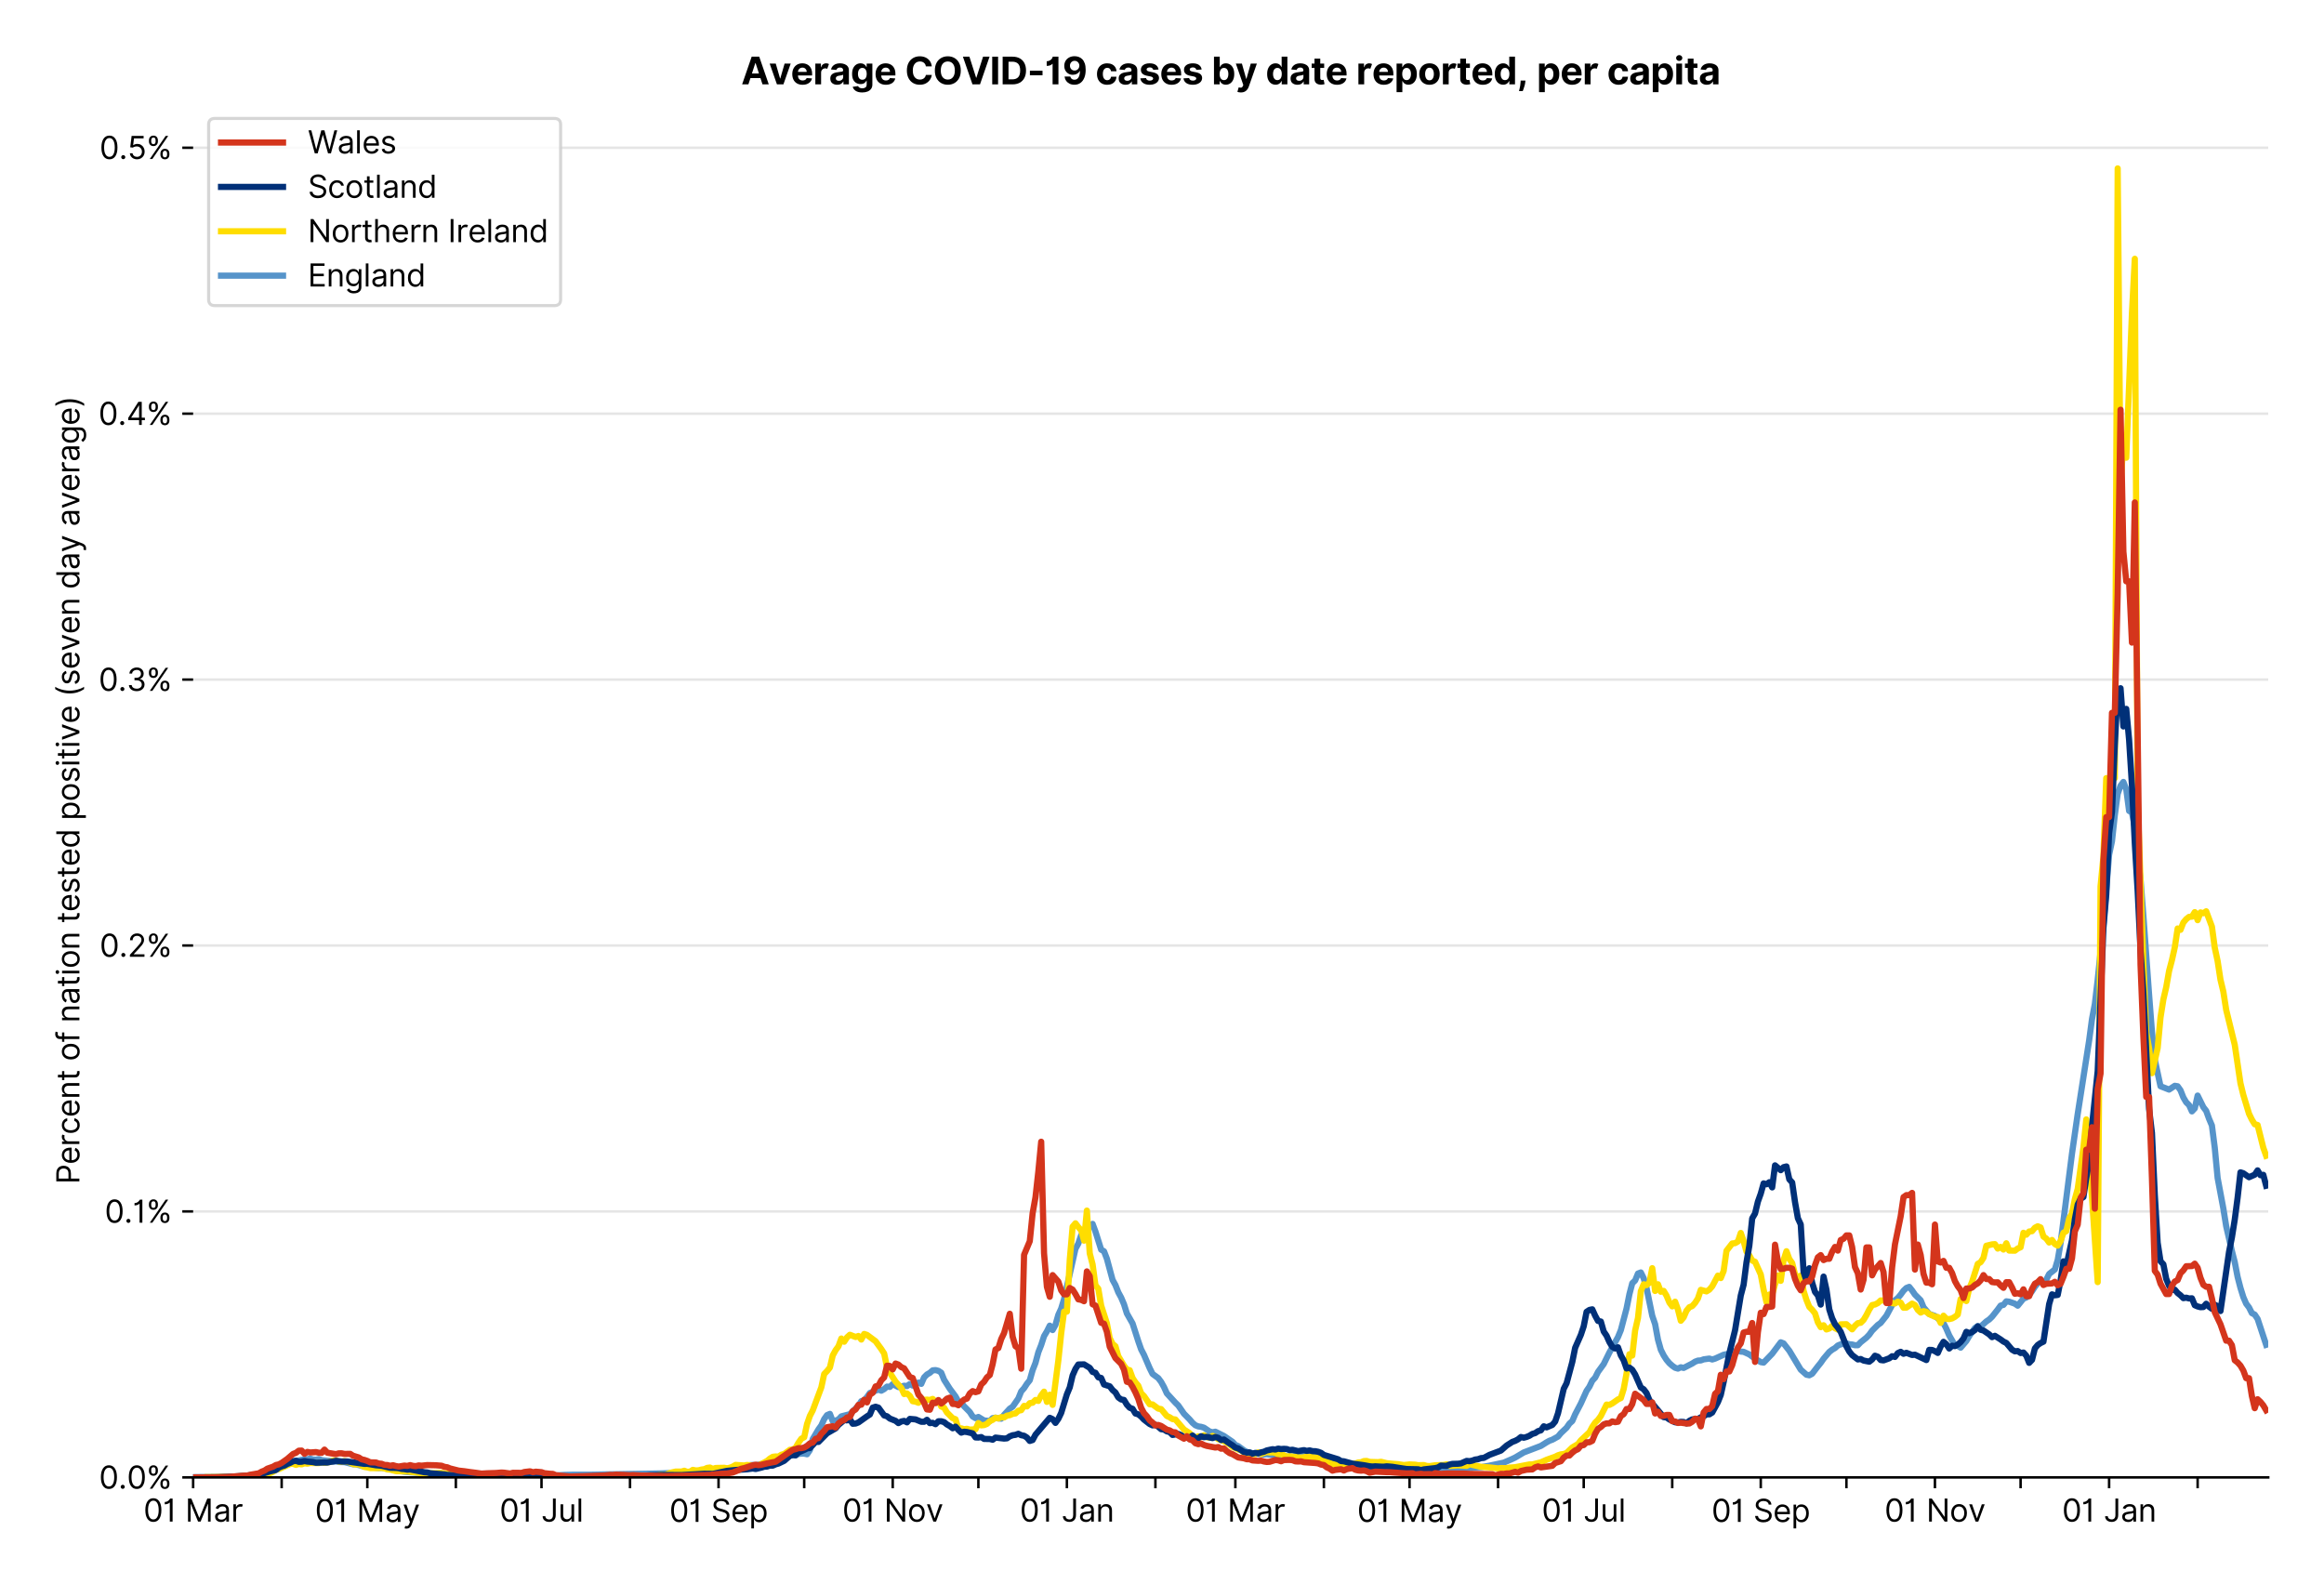<?xml version="1.0" encoding="utf-8" standalone="no"?>
<!DOCTYPE svg PUBLIC "-//W3C//DTD SVG 1.1//EN"
  "http://www.w3.org/Graphics/SVG/1.1/DTD/svg11.dtd">
<svg xmlns:xlink="http://www.w3.org/1999/xlink" viewBox="0 0 749.925 511.234" xmlns="http://www.w3.org/2000/svg" version="1.1">
 <defs>
  <style type="text/css">*{stroke-linejoin: round; stroke-linecap: butt}</style>
 </defs>
 <g id="figure_1">
  <g id="patch_1">
   <path d="M 0 511.234 
L 749.925 511.234 
L 749.925 0 
L 0 0 
z
" style="fill: #ffffff"/>
  </g>
  <g id="axes_1">
   <g id="patch_2">
    <path d="M 62.325 476.745 
L 731.925 476.745 
L 731.925 33.225 
L 62.325 33.225 
z
" style="fill: #ffffff"/>
   </g>
   <g id="matplotlib.axis_1">
    <g id="xtick_1">
     <g id="line2d_1">
      <defs>
       <path id="mc9039a8dcc" d="M 0 0 
L 0 3.5 
" style="stroke: #000000; stroke-width: 0.8"/>
      </defs>
      <g>
       <use xlink:href="#mc9039a8dcc" x="62.325" y="476.745" style="stroke: #000000; stroke-width: 0.8"/>
      </g>
     </g>
     <g id="text_1">
      <!-- 01 Mar -->
      <g transform="translate(46.288 491.018)scale(0.1 -0.1)">
       <defs>
        <path id="Inter-Regular-30" d="M 2000 -64 
Q 1230 -64 806 561 
Q 382 1186 382 2327 
Q 382 3459 809 4088 
Q 1236 4718 2000 4718 
Q 2764 4718 3191 4088 
Q 3618 3459 3618 2327 
Q 3618 1186 3194 561 
Q 2771 -64 2000 -64 
z
M 2000 436 
Q 2509 436 2791 927 
Q 3073 1418 3073 2327 
Q 3073 3234 2789 3730 
Q 2505 4227 2000 4227 
Q 1496 4227 1211 3730 
Q 927 3234 927 2327 
Q 927 1418 1210 927 
Q 1493 436 2000 436 
z
" transform="scale(0.016)"/>
        <path id="Inter-Regular-31" d="M 1973 4655 
L 1973 0 
L 1409 0 
L 1409 3836 
L 1373 3836 
Q 1341 3773 1209 3692 
Q 1077 3611 868 3551 
Q 659 3491 391 3491 
L 391 3964 
Q 661 3964 859 4061 
Q 1057 4159 1190 4291 
Q 1323 4423 1392 4529 
Q 1461 4636 1473 4655 
L 1973 4655 
z
" transform="scale(0.016)"/>
        <path id="Inter-Regular-20" transform="scale(0.016)"/>
        <path id="Inter-Regular-4d" d="M 564 4655 
L 1236 4655 
L 2818 791 
L 2873 791 
L 4455 4655 
L 5127 4655 
L 5127 0 
L 4600 0 
L 4600 3536 
L 4555 3536 
L 3100 0 
L 2591 0 
L 1136 3536 
L 1091 3536 
L 1091 0 
L 564 0 
L 564 4655 
z
" transform="scale(0.016)"/>
        <path id="Inter-Regular-61" d="M 1518 -82 
Q 1186 -82 916 44 
Q 646 170 486 410 
Q 327 650 327 991 
Q 327 1291 445 1478 
Q 564 1666 761 1773 
Q 959 1880 1199 1933 
Q 1439 1986 1682 2018 
Q 2000 2059 2199 2080 
Q 2398 2102 2490 2154 
Q 2582 2207 2582 2336 
L 2582 2355 
Q 2582 2691 2399 2877 
Q 2216 3064 1846 3064 
Q 1461 3064 1243 2895 
Q 1025 2727 936 2536 
L 427 2718 
Q 564 3036 792 3214 
Q 1021 3393 1292 3464 
Q 1564 3536 1827 3536 
Q 1996 3536 2215 3496 
Q 2434 3457 2640 3334 
Q 2846 3211 2982 2963 
Q 3118 2716 3118 2300 
L 3118 0 
L 2582 0 
L 2582 473 
L 2555 473 
Q 2500 359 2373 229 
Q 2246 100 2034 9 
Q 1823 -82 1518 -82 
z
M 1600 400 
Q 1918 400 2137 525 
Q 2357 650 2469 847 
Q 2582 1045 2582 1264 
L 2582 1755 
Q 2548 1714 2433 1681 
Q 2318 1648 2169 1624 
Q 2021 1600 1881 1583 
Q 1741 1566 1655 1555 
Q 1446 1527 1265 1467 
Q 1084 1407 974 1287 
Q 864 1168 864 964 
Q 864 684 1072 542 
Q 1280 400 1600 400 
z
" transform="scale(0.016)"/>
        <path id="Inter-Regular-72" d="M 491 0 
L 491 3491 
L 1009 3491 
L 1009 2964 
L 1046 2964 
Q 1139 3223 1389 3384 
Q 1639 3545 1955 3545 
Q 2100 3545 2209 3511 
Q 2318 3477 2400 3418 
L 2218 2964 
Q 2161 2993 2085 3010 
Q 2009 3027 1909 3027 
Q 1527 3027 1277 2794 
Q 1027 2561 1027 2209 
L 1027 0 
L 491 0 
z
" transform="scale(0.016)"/>
       </defs>
       <use xlink:href="#Inter-Regular-30"/>
       <use xlink:href="#Inter-Regular-31" x="62.5"/>
       <use xlink:href="#Inter-Regular-20" x="106.676"/>
       <use xlink:href="#Inter-Regular-4d" x="134.801"/>
       <use xlink:href="#Inter-Regular-61" x="225.994"/>
       <use xlink:href="#Inter-Regular-72" x="282.386"/>
      </g>
     </g>
    </g>
    <g id="xtick_2">
     <g id="line2d_2">
      <g>
       <use xlink:href="#mc9039a8dcc" x="90.888" y="476.745" style="stroke: #000000; stroke-width: 0.8"/>
      </g>
     </g>
    </g>
    <g id="xtick_3">
     <g id="line2d_3">
      <g>
       <use xlink:href="#mc9039a8dcc" x="118.53" y="476.745" style="stroke: #000000; stroke-width: 0.8"/>
      </g>
     </g>
     <g id="text_2">
      <!-- 01 May -->
      <g transform="translate(101.627 491.117)scale(0.1 -0.1)">
       <defs>
        <path id="Inter-Regular-79" d="M 818 -1355 
Q 682 -1355 575 -1333 
Q 468 -1311 427 -1291 
L 564 -818 
Q 857 -893 1053 -814 
Q 1250 -736 1391 -345 
L 1509 -18 
L 218 3491 
L 800 3491 
L 1764 709 
L 1800 709 
L 2764 3491 
L 3346 3491 
L 1846 -564 
Q 1550 -1355 818 -1355 
z
" transform="scale(0.016)"/>
       </defs>
       <use xlink:href="#Inter-Regular-30"/>
       <use xlink:href="#Inter-Regular-31" x="62.5"/>
       <use xlink:href="#Inter-Regular-20" x="106.676"/>
       <use xlink:href="#Inter-Regular-4d" x="134.801"/>
       <use xlink:href="#Inter-Regular-61" x="225.994"/>
       <use xlink:href="#Inter-Regular-79" x="282.386"/>
      </g>
     </g>
    </g>
    <g id="xtick_4">
     <g id="line2d_4">
      <g>
       <use xlink:href="#mc9039a8dcc" x="147.094" y="476.745" style="stroke: #000000; stroke-width: 0.8"/>
      </g>
     </g>
    </g>
    <g id="xtick_5">
     <g id="line2d_5">
      <g>
       <use xlink:href="#mc9039a8dcc" x="174.736" y="476.745" style="stroke: #000000; stroke-width: 0.8"/>
      </g>
     </g>
     <g id="text_3">
      <!-- 01 Jul -->
      <g transform="translate(161.192 491.018)scale(0.1 -0.1)">
       <defs>
        <path id="Inter-Regular-4a" d="M 2346 4655 
L 2909 4655 
L 2909 1327 
Q 2909 657 2549 296 
Q 2189 -64 1582 -64 
Q 1200 -64 902 76 
Q 605 216 434 475 
Q 264 734 264 1091 
L 818 1091 
Q 818 795 1034 615 
Q 1250 436 1582 436 
Q 1948 436 2147 664 
Q 2346 893 2346 1327 
L 2346 4655 
z
" transform="scale(0.016)"/>
        <path id="Inter-Regular-75" d="M 2691 1427 
L 2691 3491 
L 3227 3491 
L 3227 0 
L 2691 0 
L 2691 591 
L 2655 591 
Q 2532 325 2273 140 
Q 2014 -45 1618 -45 
Q 1127 -45 809 280 
Q 491 605 491 1273 
L 491 3491 
L 1027 3491 
L 1027 1309 
Q 1027 927 1242 700 
Q 1457 473 1791 473 
Q 1991 473 2199 575 
Q 2407 677 2549 888 
Q 2691 1100 2691 1427 
z
" transform="scale(0.016)"/>
        <path id="Inter-Regular-6c" d="M 1027 4655 
L 1027 0 
L 491 0 
L 491 4655 
L 1027 4655 
z
" transform="scale(0.016)"/>
       </defs>
       <use xlink:href="#Inter-Regular-30"/>
       <use xlink:href="#Inter-Regular-31" x="62.5"/>
       <use xlink:href="#Inter-Regular-20" x="106.676"/>
       <use xlink:href="#Inter-Regular-4a" x="134.801"/>
       <use xlink:href="#Inter-Regular-75" x="189.063"/>
       <use xlink:href="#Inter-Regular-6c" x="247.159"/>
      </g>
     </g>
    </g>
    <g id="xtick_6">
     <g id="line2d_6">
      <g>
       <use xlink:href="#mc9039a8dcc" x="203.299" y="476.745" style="stroke: #000000; stroke-width: 0.8"/>
      </g>
     </g>
    </g>
    <g id="xtick_7">
     <g id="line2d_7">
      <g>
       <use xlink:href="#mc9039a8dcc" x="231.863" y="476.745" style="stroke: #000000; stroke-width: 0.8"/>
      </g>
     </g>
     <g id="text_4">
      <!-- 01 Sep -->
      <g transform="translate(215.975 491.117)scale(0.1 -0.1)">
       <defs>
        <path id="Inter-Regular-53" d="M 3109 3491 
Q 3068 3836 2777 4027 
Q 2486 4218 2064 4218 
Q 1600 4218 1318 3999 
Q 1036 3780 1036 3445 
Q 1036 3195 1189 3042 
Q 1343 2889 1553 2803 
Q 1764 2718 1936 2673 
L 2409 2545 
Q 2591 2498 2815 2414 
Q 3039 2330 3244 2185 
Q 3450 2041 3584 1816 
Q 3718 1591 3718 1264 
Q 3718 886 3521 581 
Q 3325 277 2949 97 
Q 2573 -82 2036 -82 
Q 1286 -82 845 272 
Q 405 627 364 1200 
L 946 1200 
Q 968 936 1124 764 
Q 1280 593 1519 510 
Q 1759 427 2036 427 
Q 2359 427 2616 533 
Q 2873 639 3023 828 
Q 3173 1018 3173 1273 
Q 3173 1505 3043 1650 
Q 2914 1795 2702 1886 
Q 2491 1977 2246 2045 
L 1673 2209 
Q 1127 2366 809 2657 
Q 491 2948 491 3418 
Q 491 3809 703 4101 
Q 916 4393 1276 4555 
Q 1636 4718 2082 4718 
Q 2532 4718 2882 4558 
Q 3232 4398 3437 4120 
Q 3643 3843 3655 3491 
L 3109 3491 
z
" transform="scale(0.016)"/>
        <path id="Inter-Regular-65" d="M 1955 -73 
Q 1450 -73 1085 151 
Q 721 375 524 778 
Q 327 1182 327 1718 
Q 327 2255 524 2665 
Q 721 3075 1074 3305 
Q 1427 3536 1900 3536 
Q 2173 3536 2439 3445 
Q 2705 3355 2923 3151 
Q 3141 2948 3270 2614 
Q 3400 2280 3400 1791 
L 3400 1564 
L 866 1564 
Q 884 1005 1183 707 
Q 1482 409 1955 409 
Q 2271 409 2498 545 
Q 2725 682 2827 955 
L 3346 809 
Q 3223 414 2854 170 
Q 2486 -73 1955 -73 
z
M 866 2027 
L 2855 2027 
Q 2855 2470 2595 2762 
Q 2336 3055 1900 3055 
Q 1593 3055 1368 2911 
Q 1143 2768 1013 2533 
Q 884 2298 866 2027 
z
" transform="scale(0.016)"/>
        <path id="Inter-Regular-70" d="M 491 -1309 
L 491 3491 
L 1009 3491 
L 1009 2936 
L 1073 2936 
Q 1132 3027 1237 3169 
Q 1343 3311 1542 3423 
Q 1741 3536 2082 3536 
Q 2523 3536 2859 3315 
Q 3196 3095 3384 2690 
Q 3573 2286 3573 1736 
Q 3573 1182 3384 776 
Q 3196 370 2861 148 
Q 2527 -73 2091 -73 
Q 1755 -73 1552 39 
Q 1350 152 1241 296 
Q 1132 441 1073 536 
L 1027 536 
L 1027 -1309 
L 491 -1309 
z
M 1018 1745 
Q 1018 1152 1276 780 
Q 1534 409 2018 409 
Q 2355 409 2581 587 
Q 2807 766 2921 1069 
Q 3036 1373 3036 1745 
Q 3036 2114 2923 2410 
Q 2811 2707 2585 2881 
Q 2359 3055 2018 3055 
Q 1527 3055 1272 2693 
Q 1018 2332 1018 1745 
z
" transform="scale(0.016)"/>
       </defs>
       <use xlink:href="#Inter-Regular-30"/>
       <use xlink:href="#Inter-Regular-31" x="62.5"/>
       <use xlink:href="#Inter-Regular-20" x="106.676"/>
       <use xlink:href="#Inter-Regular-53" x="134.801"/>
       <use xlink:href="#Inter-Regular-65" x="198.58"/>
       <use xlink:href="#Inter-Regular-70" x="256.818"/>
      </g>
     </g>
    </g>
    <g id="xtick_8">
     <g id="line2d_8">
      <g>
       <use xlink:href="#mc9039a8dcc" x="259.505" y="476.745" style="stroke: #000000; stroke-width: 0.8"/>
      </g>
     </g>
    </g>
    <g id="xtick_9">
     <g id="line2d_9">
      <g>
       <use xlink:href="#mc9039a8dcc" x="288.068" y="476.745" style="stroke: #000000; stroke-width: 0.8"/>
      </g>
     </g>
     <g id="text_5">
      <!-- 01 Nov -->
      <g transform="translate(271.797 491.018)scale(0.1 -0.1)">
       <defs>
        <path id="Inter-Regular-4e" d="M 4255 4655 
L 4255 0 
L 3709 0 
L 1173 3655 
L 1127 3655 
L 1127 0 
L 564 0 
L 564 4655 
L 1109 4655 
L 3655 991 
L 3700 991 
L 3700 4655 
L 4255 4655 
z
" transform="scale(0.016)"/>
        <path id="Inter-Regular-6f" d="M 1909 -73 
Q 1436 -73 1080 152 
Q 725 377 526 781 
Q 327 1186 327 1727 
Q 327 2273 526 2679 
Q 725 3086 1080 3311 
Q 1436 3536 1909 3536 
Q 2382 3536 2737 3311 
Q 3093 3086 3292 2679 
Q 3491 2273 3491 1727 
Q 3491 1186 3292 781 
Q 3093 377 2737 152 
Q 2382 -73 1909 -73 
z
M 1909 409 
Q 2268 409 2500 593 
Q 2732 777 2843 1077 
Q 2955 1377 2955 1727 
Q 2955 2077 2843 2379 
Q 2732 2682 2500 2868 
Q 2268 3055 1909 3055 
Q 1550 3055 1318 2868 
Q 1086 2682 975 2379 
Q 864 2077 864 1727 
Q 864 1377 975 1077 
Q 1086 777 1318 593 
Q 1550 409 1909 409 
z
" transform="scale(0.016)"/>
        <path id="Inter-Regular-76" d="M 3346 3491 
L 2055 0 
L 1509 0 
L 218 3491 
L 800 3491 
L 1764 709 
L 1800 709 
L 2764 3491 
L 3346 3491 
z
" transform="scale(0.016)"/>
       </defs>
       <use xlink:href="#Inter-Regular-30"/>
       <use xlink:href="#Inter-Regular-31" x="62.5"/>
       <use xlink:href="#Inter-Regular-20" x="106.676"/>
       <use xlink:href="#Inter-Regular-4e" x="134.801"/>
       <use xlink:href="#Inter-Regular-6f" x="210.085"/>
       <use xlink:href="#Inter-Regular-76" x="269.744"/>
      </g>
     </g>
    </g>
    <g id="xtick_10">
     <g id="line2d_10">
      <g>
       <use xlink:href="#mc9039a8dcc" x="315.71" y="476.745" style="stroke: #000000; stroke-width: 0.8"/>
      </g>
     </g>
    </g>
    <g id="xtick_11">
     <g id="line2d_11">
      <g>
       <use xlink:href="#mc9039a8dcc" x="344.273" y="476.745" style="stroke: #000000; stroke-width: 0.8"/>
      </g>
     </g>
     <g id="text_6">
      <!-- 01 Jan -->
      <g transform="translate(329.074 491.018)scale(0.1 -0.1)">
       <defs>
        <path id="Inter-Regular-6e" d="M 1027 2100 
L 1027 0 
L 491 0 
L 491 3491 
L 1009 3491 
L 1009 2945 
L 1055 2945 
Q 1177 3211 1427 3373 
Q 1677 3536 2073 3536 
Q 2602 3536 2928 3211 
Q 3255 2886 3255 2218 
L 3255 0 
L 2718 0 
L 2718 2182 
Q 2718 2593 2504 2824 
Q 2291 3055 1918 3055 
Q 1534 3055 1280 2806 
Q 1027 2557 1027 2100 
z
" transform="scale(0.016)"/>
       </defs>
       <use xlink:href="#Inter-Regular-30"/>
       <use xlink:href="#Inter-Regular-31" x="62.5"/>
       <use xlink:href="#Inter-Regular-20" x="106.676"/>
       <use xlink:href="#Inter-Regular-4a" x="134.801"/>
       <use xlink:href="#Inter-Regular-61" x="189.063"/>
       <use xlink:href="#Inter-Regular-6e" x="245.455"/>
      </g>
     </g>
    </g>
    <g id="xtick_12">
     <g id="line2d_12">
      <g>
       <use xlink:href="#mc9039a8dcc" x="372.837" y="476.745" style="stroke: #000000; stroke-width: 0.8"/>
      </g>
     </g>
    </g>
    <g id="xtick_13">
     <g id="line2d_13">
      <g>
       <use xlink:href="#mc9039a8dcc" x="398.636" y="476.745" style="stroke: #000000; stroke-width: 0.8"/>
      </g>
     </g>
     <g id="text_7">
      <!-- 01 Mar -->
      <g transform="translate(382.599 491.018)scale(0.1 -0.1)">
       <use xlink:href="#Inter-Regular-30"/>
       <use xlink:href="#Inter-Regular-31" x="62.5"/>
       <use xlink:href="#Inter-Regular-20" x="106.676"/>
       <use xlink:href="#Inter-Regular-4d" x="134.801"/>
       <use xlink:href="#Inter-Regular-61" x="225.994"/>
       <use xlink:href="#Inter-Regular-72" x="282.386"/>
      </g>
     </g>
    </g>
    <g id="xtick_14">
     <g id="line2d_14">
      <g>
       <use xlink:href="#mc9039a8dcc" x="427.199" y="476.745" style="stroke: #000000; stroke-width: 0.8"/>
      </g>
     </g>
    </g>
    <g id="xtick_15">
     <g id="line2d_15">
      <g>
       <use xlink:href="#mc9039a8dcc" x="454.841" y="476.745" style="stroke: #000000; stroke-width: 0.8"/>
      </g>
     </g>
     <g id="text_8">
      <!-- 01 May -->
      <g transform="translate(437.938 491.117)scale(0.1 -0.1)">
       <use xlink:href="#Inter-Regular-30"/>
       <use xlink:href="#Inter-Regular-31" x="62.5"/>
       <use xlink:href="#Inter-Regular-20" x="106.676"/>
       <use xlink:href="#Inter-Regular-4d" x="134.801"/>
       <use xlink:href="#Inter-Regular-61" x="225.994"/>
       <use xlink:href="#Inter-Regular-79" x="282.386"/>
      </g>
     </g>
    </g>
    <g id="xtick_16">
     <g id="line2d_16">
      <g>
       <use xlink:href="#mc9039a8dcc" x="483.405" y="476.745" style="stroke: #000000; stroke-width: 0.8"/>
      </g>
     </g>
    </g>
    <g id="xtick_17">
     <g id="line2d_17">
      <g>
       <use xlink:href="#mc9039a8dcc" x="511.047" y="476.745" style="stroke: #000000; stroke-width: 0.8"/>
      </g>
     </g>
     <g id="text_9">
      <!-- 01 Jul -->
      <g transform="translate(497.503 491.018)scale(0.1 -0.1)">
       <use xlink:href="#Inter-Regular-30"/>
       <use xlink:href="#Inter-Regular-31" x="62.5"/>
       <use xlink:href="#Inter-Regular-20" x="106.676"/>
       <use xlink:href="#Inter-Regular-4a" x="134.801"/>
       <use xlink:href="#Inter-Regular-75" x="189.063"/>
       <use xlink:href="#Inter-Regular-6c" x="247.159"/>
      </g>
     </g>
    </g>
    <g id="xtick_18">
     <g id="line2d_18">
      <g>
       <use xlink:href="#mc9039a8dcc" x="539.61" y="476.745" style="stroke: #000000; stroke-width: 0.8"/>
      </g>
     </g>
    </g>
    <g id="xtick_19">
     <g id="line2d_19">
      <g>
       <use xlink:href="#mc9039a8dcc" x="568.173" y="476.745" style="stroke: #000000; stroke-width: 0.8"/>
      </g>
     </g>
     <g id="text_10">
      <!-- 01 Sep -->
      <g transform="translate(552.286 491.117)scale(0.1 -0.1)">
       <use xlink:href="#Inter-Regular-30"/>
       <use xlink:href="#Inter-Regular-31" x="62.5"/>
       <use xlink:href="#Inter-Regular-20" x="106.676"/>
       <use xlink:href="#Inter-Regular-53" x="134.801"/>
       <use xlink:href="#Inter-Regular-65" x="198.58"/>
       <use xlink:href="#Inter-Regular-70" x="256.818"/>
      </g>
     </g>
    </g>
    <g id="xtick_20">
     <g id="line2d_20">
      <g>
       <use xlink:href="#mc9039a8dcc" x="595.815" y="476.745" style="stroke: #000000; stroke-width: 0.8"/>
      </g>
     </g>
    </g>
    <g id="xtick_21">
     <g id="line2d_21">
      <g>
       <use xlink:href="#mc9039a8dcc" x="624.379" y="476.745" style="stroke: #000000; stroke-width: 0.8"/>
      </g>
     </g>
     <g id="text_11">
      <!-- 01 Nov -->
      <g transform="translate(608.108 491.018)scale(0.1 -0.1)">
       <use xlink:href="#Inter-Regular-30"/>
       <use xlink:href="#Inter-Regular-31" x="62.5"/>
       <use xlink:href="#Inter-Regular-20" x="106.676"/>
       <use xlink:href="#Inter-Regular-4e" x="134.801"/>
       <use xlink:href="#Inter-Regular-6f" x="210.085"/>
       <use xlink:href="#Inter-Regular-76" x="269.744"/>
      </g>
     </g>
    </g>
    <g id="xtick_22">
     <g id="line2d_22">
      <g>
       <use xlink:href="#mc9039a8dcc" x="652.021" y="476.745" style="stroke: #000000; stroke-width: 0.8"/>
      </g>
     </g>
    </g>
    <g id="xtick_23">
     <g id="line2d_23">
      <g>
       <use xlink:href="#mc9039a8dcc" x="680.584" y="476.745" style="stroke: #000000; stroke-width: 0.8"/>
      </g>
     </g>
     <g id="text_12">
      <!-- 01 Jan -->
      <g transform="translate(665.385 491.018)scale(0.1 -0.1)">
       <use xlink:href="#Inter-Regular-30"/>
       <use xlink:href="#Inter-Regular-31" x="62.5"/>
       <use xlink:href="#Inter-Regular-20" x="106.676"/>
       <use xlink:href="#Inter-Regular-4a" x="134.801"/>
       <use xlink:href="#Inter-Regular-61" x="189.063"/>
       <use xlink:href="#Inter-Regular-6e" x="245.455"/>
      </g>
     </g>
    </g>
    <g id="xtick_24">
     <g id="line2d_24">
      <g>
       <use xlink:href="#mc9039a8dcc" x="709.148" y="476.745" style="stroke: #000000; stroke-width: 0.8"/>
      </g>
     </g>
    </g>
   </g>
   <g id="matplotlib.axis_2">
    <g id="ytick_1">
     <g id="line2d_25">
      <path d="M 62.325 476.745 
L 731.925 476.745 
" clip-path="url(#p2aeb026f61)" style="fill: none; stroke: #e5e5e5; stroke-width: 0.8; stroke-linecap: square"/>
     </g>
     <g id="line2d_26">
      <defs>
       <path id="mf3f92fc21f" d="M 0 0 
L -3.5 0 
" style="stroke: #000000; stroke-width: 0.8"/>
      </defs>
      <g>
       <use xlink:href="#mf3f92fc21f" x="62.325" y="476.745" style="stroke: #000000; stroke-width: 0.8"/>
      </g>
     </g>
     <g id="text_13">
      <!-- 0.0% -->
      <g transform="translate(31.944 480.382)scale(0.1 -0.1)">
       <defs>
        <path id="Inter-Regular-2e" d="M 882 -36 
Q 714 -36 593 84 
Q 473 205 473 373 
Q 473 541 593 661 
Q 714 782 882 782 
Q 1050 782 1170 661 
Q 1291 541 1291 373 
Q 1291 205 1170 84 
Q 1050 -36 882 -36 
z
" transform="scale(0.016)"/>
        <path id="Inter-Regular-25" d="M 2855 873 
L 2855 1118 
Q 2855 1373 2960 1585 
Q 3066 1798 3269 1926 
Q 3473 2055 3764 2055 
Q 4059 2055 4259 1926 
Q 4459 1798 4561 1585 
Q 4664 1373 4664 1118 
L 4664 873 
Q 4664 618 4560 405 
Q 4457 193 4256 64 
Q 4055 -64 3764 -64 
Q 3468 -64 3266 64 
Q 3064 193 2959 405 
Q 2855 618 2855 873 
z
M 536 3536 
L 536 3782 
Q 536 4036 642 4248 
Q 748 4461 951 4589 
Q 1155 4718 1446 4718 
Q 1741 4718 1941 4589 
Q 2141 4461 2243 4248 
Q 2346 4036 2346 3782 
L 2346 3536 
Q 2346 3282 2242 3069 
Q 2139 2857 1937 2728 
Q 1736 2600 1446 2600 
Q 1150 2600 948 2728 
Q 746 2857 641 3069 
Q 536 3282 536 3536 
z
M 709 0 
L 3909 4655 
L 4427 4655 
L 1227 0 
L 709 0 
z
M 3318 1118 
L 3318 873 
Q 3318 661 3418 494 
Q 3518 327 3764 327 
Q 4002 327 4101 494 
Q 4200 661 4200 873 
L 4200 1118 
Q 4200 1330 4104 1497 
Q 4009 1664 3764 1664 
Q 3525 1664 3421 1497 
Q 3318 1330 3318 1118 
z
M 1000 3782 
L 1000 3536 
Q 1000 3325 1100 3158 
Q 1200 2991 1446 2991 
Q 1684 2991 1783 3158 
Q 1882 3325 1882 3536 
L 1882 3782 
Q 1882 3993 1786 4160 
Q 1691 4327 1446 4327 
Q 1207 4327 1103 4160 
Q 1000 3993 1000 3782 
z
" transform="scale(0.016)"/>
       </defs>
       <use xlink:href="#Inter-Regular-30"/>
       <use xlink:href="#Inter-Regular-2e" x="62.5"/>
       <use xlink:href="#Inter-Regular-30" x="90.057"/>
       <use xlink:href="#Inter-Regular-25" x="152.557"/>
      </g>
     </g>
    </g>
    <g id="ytick_2">
     <g id="line2d_27">
      <path d="M 62.325 390.93 
L 731.925 390.93 
" clip-path="url(#p2aeb026f61)" style="fill: none; stroke: #e5e5e5; stroke-width: 0.8; stroke-linecap: square"/>
     </g>
     <g id="line2d_28">
      <g>
       <use xlink:href="#mf3f92fc21f" x="62.325" y="390.93" style="stroke: #000000; stroke-width: 0.8"/>
      </g>
     </g>
     <g id="text_14">
      <!-- 0.1% -->
      <g transform="translate(33.777 394.567)scale(0.1 -0.1)">
       <use xlink:href="#Inter-Regular-30"/>
       <use xlink:href="#Inter-Regular-2e" x="62.5"/>
       <use xlink:href="#Inter-Regular-31" x="90.057"/>
       <use xlink:href="#Inter-Regular-25" x="134.233"/>
      </g>
     </g>
    </g>
    <g id="ytick_3">
     <g id="line2d_29">
      <path d="M 62.325 305.116 
L 731.925 305.116 
" clip-path="url(#p2aeb026f61)" style="fill: none; stroke: #e5e5e5; stroke-width: 0.8; stroke-linecap: square"/>
     </g>
     <g id="line2d_30">
      <g>
       <use xlink:href="#mf3f92fc21f" x="62.325" y="305.116" style="stroke: #000000; stroke-width: 0.8"/>
      </g>
     </g>
     <g id="text_15">
      <!-- 0.2% -->
      <g transform="translate(32.142 308.752)scale(0.1 -0.1)">
       <defs>
        <path id="Inter-Regular-32" d="M 482 0 
L 482 409 
L 2018 2091 
Q 2289 2386 2464 2605 
Q 2639 2825 2724 3019 
Q 2809 3214 2809 3427 
Q 2809 3795 2553 4011 
Q 2298 4227 1918 4227 
Q 1514 4227 1275 3985 
Q 1036 3743 1036 3345 
L 500 3345 
Q 500 3755 688 4064 
Q 877 4373 1203 4545 
Q 1530 4718 1936 4718 
Q 2346 4718 2661 4545 
Q 2977 4373 3156 4079 
Q 3336 3786 3336 3427 
Q 3336 3170 3244 2926 
Q 3152 2682 2926 2383 
Q 2700 2084 2300 1655 
L 1255 536 
L 1255 500 
L 3418 500 
L 3418 0 
L 482 0 
z
" transform="scale(0.016)"/>
       </defs>
       <use xlink:href="#Inter-Regular-30"/>
       <use xlink:href="#Inter-Regular-2e" x="62.5"/>
       <use xlink:href="#Inter-Regular-32" x="90.057"/>
       <use xlink:href="#Inter-Regular-25" x="150.568"/>
      </g>
     </g>
    </g>
    <g id="ytick_4">
     <g id="line2d_31">
      <path d="M 62.325 219.301 
L 731.925 219.301 
" clip-path="url(#p2aeb026f61)" style="fill: none; stroke: #e5e5e5; stroke-width: 0.8; stroke-linecap: square"/>
     </g>
     <g id="line2d_32">
      <g>
       <use xlink:href="#mf3f92fc21f" x="62.325" y="219.301" style="stroke: #000000; stroke-width: 0.8"/>
      </g>
     </g>
     <g id="text_16">
      <!-- 0.3% -->
      <g transform="translate(31.83 222.938)scale(0.1 -0.1)">
       <defs>
        <path id="Inter-Regular-33" d="M 2055 -64 
Q 1605 -64 1253 90 
Q 902 245 696 521 
Q 491 798 473 1164 
L 1046 1164 
Q 1071 827 1356 631 
Q 1641 436 2046 436 
Q 2493 436 2783 664 
Q 3073 893 3073 1264 
Q 3073 1650 2787 1893 
Q 2502 2136 1973 2136 
L 1600 2136 
L 1600 2636 
L 1973 2636 
Q 2386 2636 2647 2856 
Q 2909 3077 2909 3445 
Q 2909 3798 2679 4012 
Q 2450 4227 2064 4227 
Q 1823 4227 1610 4139 
Q 1398 4052 1264 3887 
Q 1130 3723 1118 3491 
L 573 3491 
Q 586 3857 793 4133 
Q 1000 4409 1335 4563 
Q 1671 4718 2073 4718 
Q 2505 4718 2814 4544 
Q 3123 4370 3289 4086 
Q 3455 3802 3455 3473 
Q 3455 3080 3249 2802 
Q 3043 2525 2691 2418 
L 2691 2382 
Q 3132 2309 3379 2008 
Q 3627 1707 3627 1264 
Q 3627 884 3421 583 
Q 3216 282 2861 109 
Q 2507 -64 2055 -64 
z
" transform="scale(0.016)"/>
       </defs>
       <use xlink:href="#Inter-Regular-30"/>
       <use xlink:href="#Inter-Regular-2e" x="62.5"/>
       <use xlink:href="#Inter-Regular-33" x="90.057"/>
       <use xlink:href="#Inter-Regular-25" x="153.693"/>
      </g>
     </g>
    </g>
    <g id="ytick_5">
     <g id="line2d_33">
      <path d="M 62.325 133.486 
L 731.925 133.486 
" clip-path="url(#p2aeb026f61)" style="fill: none; stroke: #e5e5e5; stroke-width: 0.8; stroke-linecap: square"/>
     </g>
     <g id="line2d_34">
      <g>
       <use xlink:href="#mf3f92fc21f" x="62.325" y="133.486" style="stroke: #000000; stroke-width: 0.8"/>
      </g>
     </g>
     <g id="text_17">
      <!-- 0.4% -->
      <g transform="translate(31.773 137.123)scale(0.1 -0.1)">
       <defs>
        <path id="Inter-Regular-34" d="M 373 955 
L 373 1418 
L 2418 4655 
L 3100 4655 
L 3100 1455 
L 3736 1455 
L 3736 955 
L 3100 955 
L 3100 0 
L 2564 0 
L 2564 955 
L 373 955 
z
M 2564 1455 
L 2564 3936 
L 2527 3936 
L 982 1491 
L 982 1455 
L 2564 1455 
z
" transform="scale(0.016)"/>
       </defs>
       <use xlink:href="#Inter-Regular-30"/>
       <use xlink:href="#Inter-Regular-2e" x="62.5"/>
       <use xlink:href="#Inter-Regular-34" x="90.057"/>
       <use xlink:href="#Inter-Regular-25" x="154.261"/>
      </g>
     </g>
    </g>
    <g id="ytick_6">
     <g id="line2d_35">
      <path d="M 62.325 47.671 
L 731.925 47.671 
" clip-path="url(#p2aeb026f61)" style="fill: none; stroke: #e5e5e5; stroke-width: 0.8; stroke-linecap: square"/>
     </g>
     <g id="line2d_36">
      <g>
       <use xlink:href="#mf3f92fc21f" x="62.325" y="47.671" style="stroke: #000000; stroke-width: 0.8"/>
      </g>
     </g>
     <g id="text_18">
      <!-- 0.5% -->
      <g transform="translate(32.114 51.308)scale(0.1 -0.1)">
       <defs>
        <path id="Inter-Regular-35" d="M 1936 -64 
Q 1536 -64 1216 95 
Q 896 255 702 532 
Q 509 809 491 1164 
L 1036 1164 
Q 1068 848 1324 642 
Q 1580 436 1936 436 
Q 2223 436 2447 570 
Q 2671 705 2799 940 
Q 2927 1175 2927 1473 
Q 2927 1777 2794 2017 
Q 2661 2257 2429 2395 
Q 2198 2534 1900 2536 
Q 1686 2539 1461 2472 
Q 1236 2405 1091 2300 
L 564 2364 
L 846 4655 
L 3264 4655 
L 3264 4155 
L 1318 4155 
L 1155 2782 
L 1182 2782 
Q 1325 2895 1541 2970 
Q 1757 3045 1991 3045 
Q 2418 3045 2753 2842 
Q 3089 2639 3281 2286 
Q 3473 1934 3473 1482 
Q 3473 1036 3274 687 
Q 3075 339 2727 137 
Q 2380 -64 1936 -64 
z
" transform="scale(0.016)"/>
       </defs>
       <use xlink:href="#Inter-Regular-30"/>
       <use xlink:href="#Inter-Regular-2e" x="62.5"/>
       <use xlink:href="#Inter-Regular-35" x="90.057"/>
       <use xlink:href="#Inter-Regular-25" x="150.852"/>
      </g>
     </g>
    </g>
    <g id="text_19">
     <!-- Percent of nation tested positive (seven day average) -->
     <g transform="translate(25.614 382.124)rotate(-90)scale(0.1 -0.1)">
      <defs>
       <path id="Inter-Regular-50" d="M 564 0 
L 564 4655 
L 2136 4655 
Q 2684 4655 3033 4458 
Q 3382 4261 3550 3927 
Q 3718 3593 3718 3182 
Q 3718 2770 3551 2434 
Q 3384 2098 3036 1899 
Q 2689 1700 2146 1700 
L 1127 1700 
L 1127 0 
L 564 0 
z
M 1127 2200 
L 2127 2200 
Q 2689 2200 2926 2482 
Q 3164 2764 3164 3182 
Q 3164 3602 2925 3878 
Q 2686 4155 2118 4155 
L 1127 4155 
L 1127 2200 
z
" transform="scale(0.016)"/>
       <path id="Inter-Regular-63" d="M 1909 -73 
Q 1418 -73 1063 159 
Q 709 391 518 798 
Q 327 1205 327 1727 
Q 327 2259 524 2667 
Q 721 3075 1074 3305 
Q 1427 3536 1900 3536 
Q 2268 3536 2563 3400 
Q 2859 3264 3047 3018 
Q 3236 2773 3282 2445 
L 2746 2445 
Q 2684 2684 2474 2869 
Q 2264 3055 1909 3055 
Q 1439 3055 1151 2697 
Q 864 2339 864 1745 
Q 864 1139 1148 774 
Q 1432 409 1909 409 
Q 2223 409 2447 570 
Q 2671 732 2746 1018 
L 3282 1018 
Q 3236 709 3058 462 
Q 2880 216 2588 71 
Q 2296 -73 1909 -73 
z
" transform="scale(0.016)"/>
       <path id="Inter-Regular-74" d="M 2009 3491 
L 2009 3036 
L 1264 3036 
L 1264 1000 
Q 1264 773 1331 660 
Q 1398 548 1503 510 
Q 1609 473 1727 473 
Q 1816 473 1873 483 
Q 1930 493 1964 500 
L 2073 18 
Q 2018 -2 1920 -23 
Q 1823 -45 1673 -45 
Q 1446 -45 1228 52 
Q 1011 150 869 350 
Q 727 550 727 855 
L 727 3036 
L 200 3036 
L 200 3491 
L 727 3491 
L 727 4327 
L 1264 4327 
L 1264 3491 
L 2009 3491 
z
" transform="scale(0.016)"/>
       <path id="Inter-Regular-66" d="M 2046 3491 
L 2046 3036 
L 1264 3036 
L 1264 0 
L 727 0 
L 727 3036 
L 164 3036 
L 164 3491 
L 727 3491 
L 727 3973 
Q 727 4273 868 4473 
Q 1009 4673 1234 4773 
Q 1459 4873 1709 4873 
Q 1907 4873 2032 4841 
Q 2157 4809 2218 4782 
L 2064 4318 
Q 2023 4332 1951 4352 
Q 1880 4373 1764 4373 
Q 1498 4373 1381 4239 
Q 1264 4105 1264 3845 
L 1264 3491 
L 2046 3491 
z
" transform="scale(0.016)"/>
       <path id="Inter-Regular-69" d="M 491 0 
L 491 3491 
L 1027 3491 
L 1027 0 
L 491 0 
z
M 764 4073 
Q 607 4073 494 4179 
Q 382 4286 382 4436 
Q 382 4586 494 4693 
Q 607 4800 764 4800 
Q 921 4800 1033 4693 
Q 1146 4586 1146 4436 
Q 1146 4286 1033 4179 
Q 921 4073 764 4073 
z
" transform="scale(0.016)"/>
       <path id="Inter-Regular-73" d="M 2964 2709 
L 2482 2573 
Q 2411 2755 2245 2914 
Q 2080 3073 1727 3073 
Q 1407 3073 1194 2926 
Q 982 2780 982 2555 
Q 982 2355 1127 2239 
Q 1273 2123 1582 2045 
L 2100 1918 
Q 3027 1691 3027 973 
Q 3027 673 2855 436 
Q 2684 200 2377 63 
Q 2071 -73 1664 -73 
Q 1130 -73 780 159 
Q 430 391 336 836 
L 846 964 
Q 989 400 1655 400 
Q 2030 400 2251 560 
Q 2473 720 2473 945 
Q 2473 1316 1955 1436 
L 1373 1573 
Q 893 1686 669 1926 
Q 446 2166 446 2527 
Q 446 2823 613 3050 
Q 780 3277 1069 3406 
Q 1359 3536 1727 3536 
Q 2246 3536 2542 3309 
Q 2839 3082 2964 2709 
z
" transform="scale(0.016)"/>
       <path id="Inter-Regular-64" d="M 1809 -73 
Q 1373 -73 1039 148 
Q 705 370 516 776 
Q 327 1182 327 1736 
Q 327 2286 516 2690 
Q 705 3095 1041 3315 
Q 1377 3536 1818 3536 
Q 2159 3536 2358 3423 
Q 2557 3311 2662 3169 
Q 2768 3027 2827 2936 
L 2873 2936 
L 2873 4655 
L 3409 4655 
L 3409 0 
L 2891 0 
L 2891 536 
L 2827 536 
Q 2768 441 2659 296 
Q 2550 152 2348 39 
Q 2146 -73 1809 -73 
z
M 1882 409 
Q 2366 409 2624 780 
Q 2882 1152 2882 1745 
Q 2882 2332 2627 2693 
Q 2373 3055 1882 3055 
Q 1541 3055 1315 2881 
Q 1089 2707 976 2410 
Q 864 2114 864 1745 
Q 864 1373 978 1069 
Q 1093 766 1319 587 
Q 1546 409 1882 409 
z
" transform="scale(0.016)"/>
       <path id="Inter-Regular-28" d="M 682 1964 
Q 682 2823 906 3544 
Q 1130 4266 1546 4873 
L 2018 4873 
Q 1800 4573 1623 4095 
Q 1446 3618 1341 3061 
Q 1236 2505 1236 1964 
Q 1236 1423 1341 866 
Q 1446 309 1623 -168 
Q 1800 -645 2018 -945 
L 1546 -945 
Q 1130 -339 906 383 
Q 682 1105 682 1964 
z
" transform="scale(0.016)"/>
       <path id="Inter-Regular-67" d="M 1900 -1382 
Q 1316 -1382 976 -1169 
Q 636 -957 473 -682 
L 900 -382 
Q 973 -477 1084 -601 
Q 1196 -725 1390 -817 
Q 1584 -909 1900 -909 
Q 2323 -909 2598 -704 
Q 2873 -500 2873 -64 
L 2873 645 
L 2827 645 
Q 2768 550 2660 410 
Q 2552 270 2351 162 
Q 2150 55 1809 55 
Q 1386 55 1051 255 
Q 716 455 521 836 
Q 327 1218 327 1764 
Q 327 2300 516 2699 
Q 705 3098 1041 3317 
Q 1377 3536 1818 3536 
Q 2159 3536 2360 3423 
Q 2561 3311 2669 3169 
Q 2777 3027 2836 2936 
L 2891 2936 
L 2891 3491 
L 3409 3491 
L 3409 -100 
Q 3409 -550 3205 -833 
Q 3002 -1116 2660 -1249 
Q 2318 -1382 1900 -1382 
z
M 1882 536 
Q 2366 536 2624 864 
Q 2882 1193 2882 1773 
Q 2882 2339 2627 2697 
Q 2373 3055 1882 3055 
Q 1541 3055 1315 2882 
Q 1089 2709 976 2418 
Q 864 2127 864 1773 
Q 864 1227 1120 881 
Q 1377 536 1882 536 
z
" transform="scale(0.016)"/>
       <path id="Inter-Regular-29" d="M 1638 1940 
Q 1638 1081 1414 359 
Q 1191 -362 775 -969 
L 302 -969 
Q 520 -669 697 -191 
Q 875 286 979 842 
Q 1084 1399 1084 1940 
Q 1084 2481 979 3038 
Q 875 3595 697 4072 
Q 520 4549 302 4849 
L 775 4849 
Q 1191 4243 1414 3521 
Q 1638 2799 1638 1940 
z
" transform="scale(0.016)"/>
      </defs>
      <use xlink:href="#Inter-Regular-50"/>
      <use xlink:href="#Inter-Regular-65" x="63.494"/>
      <use xlink:href="#Inter-Regular-72" x="121.733"/>
      <use xlink:href="#Inter-Regular-63" x="160.085"/>
      <use xlink:href="#Inter-Regular-65" x="215.909"/>
      <use xlink:href="#Inter-Regular-6e" x="274.148"/>
      <use xlink:href="#Inter-Regular-74" x="332.671"/>
      <use xlink:href="#Inter-Regular-20" x="369.034"/>
      <use xlink:href="#Inter-Regular-6f" x="397.159"/>
      <use xlink:href="#Inter-Regular-66" x="456.818"/>
      <use xlink:href="#Inter-Regular-20" x="492.898"/>
      <use xlink:href="#Inter-Regular-6e" x="521.023"/>
      <use xlink:href="#Inter-Regular-61" x="579.546"/>
      <use xlink:href="#Inter-Regular-74" x="635.938"/>
      <use xlink:href="#Inter-Regular-69" x="672.301"/>
      <use xlink:href="#Inter-Regular-6f" x="696.023"/>
      <use xlink:href="#Inter-Regular-6e" x="755.682"/>
      <use xlink:href="#Inter-Regular-20" x="814.205"/>
      <use xlink:href="#Inter-Regular-74" x="842.33"/>
      <use xlink:href="#Inter-Regular-65" x="878.693"/>
      <use xlink:href="#Inter-Regular-73" x="936.932"/>
      <use xlink:href="#Inter-Regular-74" x="989.205"/>
      <use xlink:href="#Inter-Regular-65" x="1025.568"/>
      <use xlink:href="#Inter-Regular-64" x="1083.807"/>
      <use xlink:href="#Inter-Regular-20" x="1145.881"/>
      <use xlink:href="#Inter-Regular-70" x="1174.006"/>
      <use xlink:href="#Inter-Regular-6f" x="1234.943"/>
      <use xlink:href="#Inter-Regular-73" x="1294.602"/>
      <use xlink:href="#Inter-Regular-69" x="1346.875"/>
      <use xlink:href="#Inter-Regular-74" x="1370.597"/>
      <use xlink:href="#Inter-Regular-69" x="1406.96"/>
      <use xlink:href="#Inter-Regular-76" x="1430.682"/>
      <use xlink:href="#Inter-Regular-65" x="1486.364"/>
      <use xlink:href="#Inter-Regular-20" x="1544.603"/>
      <use xlink:href="#Inter-Regular-28" x="1572.728"/>
      <use xlink:href="#Inter-Regular-73" x="1608.949"/>
      <use xlink:href="#Inter-Regular-65" x="1661.222"/>
      <use xlink:href="#Inter-Regular-76" x="1719.46"/>
      <use xlink:href="#Inter-Regular-65" x="1775.142"/>
      <use xlink:href="#Inter-Regular-6e" x="1833.381"/>
      <use xlink:href="#Inter-Regular-20" x="1891.904"/>
      <use xlink:href="#Inter-Regular-64" x="1920.029"/>
      <use xlink:href="#Inter-Regular-61" x="1982.103"/>
      <use xlink:href="#Inter-Regular-79" x="2038.495"/>
      <use xlink:href="#Inter-Regular-20" x="2094.176"/>
      <use xlink:href="#Inter-Regular-61" x="2122.301"/>
      <use xlink:href="#Inter-Regular-76" x="2178.694"/>
      <use xlink:href="#Inter-Regular-65" x="2234.375"/>
      <use xlink:href="#Inter-Regular-72" x="2292.614"/>
      <use xlink:href="#Inter-Regular-61" x="2330.966"/>
      <use xlink:href="#Inter-Regular-67" x="2387.358"/>
      <use xlink:href="#Inter-Regular-65" x="2448.296"/>
      <use xlink:href="#Inter-Regular-29" x="2506.535"/>
     </g>
    </g>
   </g>
   <g id="line2d_37">
    <path d="M 34.683 476.742 
L 69.696 476.692 
L 76.146 476.546 
L 78.91 476.253 
L 82.596 475.794 
L 85.36 475.222 
L 86.281 474.815 
L 89.967 473.674 
L 90.888 473.132 
L 91.81 472.748 
L 93.653 472.349 
L 94.574 471.688 
L 97.338 471.083 
L 99.181 470.887 
L 100.102 470.686 
L 101.024 470.997 
L 101.945 471.035 
L 102.867 470.845 
L 103.788 471.192 
L 105.631 471.4 
L 108.395 471.607 
L 109.316 471.773 
L 111.159 471.817 
L 113.923 472.502 
L 114.845 472.531 
L 117.609 473.25 
L 122.216 473.718 
L 123.137 473.673 
L 124.98 473.924 
L 128.666 474.631 
L 130.509 474.936 
L 132.351 475.109 
L 145.251 475.884 
L 148.937 476.027 
L 174.736 476.476 
L 180.264 476.056 
L 182.107 475.943 
L 184.871 475.872 
L 186.714 475.879 
L 190.4 475.874 
L 213.435 475.456 
L 218.042 475.266 
L 226.334 475.306 
L 228.177 475.195 
L 229.098 475.231 
L 230.941 475.027 
L 232.784 474.954 
L 234.627 474.798 
L 236.47 474.435 
L 238.312 473.907 
L 241.077 473.129 
L 241.998 472.797 
L 242.919 472.74 
L 243.841 472.798 
L 244.762 472.678 
L 245.684 472.437 
L 247.526 472.256 
L 249.369 472.023 
L 252.133 471 
L 253.055 470.384 
L 253.976 469.96 
L 255.819 469.414 
L 256.74 469.509 
L 257.662 469.191 
L 258.583 469.067 
L 259.505 469.076 
L 260.426 469.277 
L 261.347 467.94 
L 262.269 464.361 
L 264.112 461.247 
L 265.033 459.974 
L 265.954 457.944 
L 266.876 456.649 
L 267.797 456.254 
L 268.719 458.623 
L 269.64 458.414 
L 270.561 458.054 
L 271.483 457.056 
L 274.247 456.349 
L 277.011 453.629 
L 277.933 452.152 
L 278.854 451.888 
L 279.775 450.817 
L 280.697 449.51 
L 283.461 448.401 
L 284.382 448.77 
L 285.304 448.252 
L 286.225 447.449 
L 287.147 447.551 
L 288.068 446.659 
L 289.911 447.596 
L 290.832 447.462 
L 291.754 447.159 
L 292.675 447.279 
L 293.596 446.626 
L 294.518 447.126 
L 295.439 446.438 
L 296.361 446.158 
L 297.282 446.568 
L 298.203 444.464 
L 299.125 443.538 
L 300.046 443.013 
L 300.968 442.21 
L 301.889 442.126 
L 302.81 442.358 
L 303.732 442.961 
L 304.653 445.249 
L 306.496 448.149 
L 308.339 450.625 
L 309.26 452.294 
L 310.182 452.575 
L 311.103 453.8 
L 312.946 455.66 
L 313.867 457.094 
L 314.789 457.627 
L 315.71 457.245 
L 317.553 458.375 
L 319.396 458.549 
L 320.317 457.63 
L 321.238 457.467 
L 322.16 457.718 
L 323.081 457.797 
L 324.003 456.576 
L 325.845 454.562 
L 326.767 453.94 
L 328.61 451.273 
L 329.531 449.003 
L 330.452 447.967 
L 331.374 446.546 
L 332.295 445.396 
L 333.217 442.146 
L 334.138 439.792 
L 335.059 436.37 
L 335.981 434.025 
L 336.902 431.172 
L 337.824 429.631 
L 338.745 427.782 
L 339.666 429.199 
L 340.588 427.515 
L 341.509 424.29 
L 342.431 422.272 
L 343.352 419.248 
L 347.038 402.983 
L 347.959 401.297 
L 348.88 398.586 
L 349.802 399.164 
L 350.723 396.777 
L 351.645 395.692 
L 352.566 394.946 
L 353.487 397.406 
L 355.33 403.255 
L 356.252 403.793 
L 357.173 406.181 
L 359.016 413.016 
L 359.937 414.685 
L 360.859 417.015 
L 361.78 418.714 
L 362.701 420.879 
L 363.623 423.833 
L 365.466 427.073 
L 367.308 432.804 
L 368.23 435.438 
L 369.151 437.213 
L 370.994 441.508 
L 371.915 443.356 
L 373.758 444.708 
L 374.68 445.932 
L 375.601 447.591 
L 376.522 449.628 
L 379.287 452.646 
L 380.208 453.536 
L 382.051 456.189 
L 383.894 458.058 
L 384.815 459.135 
L 385.736 459.929 
L 386.658 460.293 
L 387.579 460.428 
L 388.501 460.702 
L 390.343 461.945 
L 391.265 462.182 
L 392.186 462.006 
L 394.95 463.381 
L 397.715 465.26 
L 398.636 466.275 
L 399.557 466.657 
L 401.4 468.004 
L 402.322 468.512 
L 403.243 468.817 
L 407.85 469.359 
L 408.771 469.255 
L 410.614 469.538 
L 411.536 469.459 
L 414.3 469.691 
L 415.221 470.064 
L 417.064 469.874 
L 418.907 469.728 
L 420.75 469.758 
L 421.671 469.441 
L 425.357 470.32 
L 427.199 470.925 
L 428.121 471.444 
L 429.964 471.913 
L 431.806 472.633 
L 434.571 473.189 
L 436.413 473.5 
L 437.335 473.286 
L 439.178 473.311 
L 441.942 473.498 
L 442.863 473.464 
L 443.785 473.61 
L 448.392 473.59 
L 449.313 473.611 
L 450.234 473.783 
L 452.077 473.756 
L 460.37 474.063 
L 463.134 473.912 
L 464.055 473.812 
L 472.348 473.922 
L 476.034 473.555 
L 477.876 473.454 
L 480.64 472.963 
L 485.247 471.978 
L 488.012 470.782 
L 488.933 470.336 
L 491.697 468.699 
L 497.226 466.586 
L 499.068 465.429 
L 499.99 464.918 
L 500.911 464.591 
L 502.754 463.566 
L 503.675 462.456 
L 505.518 460.719 
L 506.44 459.379 
L 507.361 458.559 
L 508.282 456.405 
L 510.125 452.886 
L 511.968 448.816 
L 512.889 447.476 
L 513.811 445.548 
L 514.732 444.554 
L 515.654 442.713 
L 517.496 440.177 
L 519.339 436.437 
L 522.103 431.475 
L 523.025 429.225 
L 524.868 422.238 
L 525.789 417.637 
L 526.71 414.091 
L 527.632 413.216 
L 528.553 410.966 
L 529.475 410.617 
L 530.396 412.478 
L 531.317 415.636 
L 533.16 424.596 
L 534.082 427.301 
L 535.003 432.281 
L 535.924 435.562 
L 536.846 437.386 
L 537.767 438.806 
L 538.689 439.895 
L 539.61 440.716 
L 540.531 441.368 
L 541.453 441.645 
L 542.374 441.205 
L 543.296 441.425 
L 546.06 440.003 
L 546.981 439.409 
L 547.903 439.058 
L 548.824 439.003 
L 549.745 438.66 
L 551.588 438.404 
L 552.51 438.694 
L 553.431 438.422 
L 556.195 437.175 
L 557.117 436.98 
L 558.038 436.919 
L 558.959 436.249 
L 560.802 435.87 
L 561.724 436.151 
L 562.645 436.226 
L 564.488 437.07 
L 566.331 438.433 
L 568.173 439.546 
L 569.095 439.704 
L 571.859 436.843 
L 574.623 433.154 
L 575.545 433.508 
L 577.387 435.863 
L 581.073 441.987 
L 582.916 443.61 
L 583.837 443.799 
L 584.759 443.309 
L 586.601 440.911 
L 587.523 439.775 
L 588.444 438.453 
L 590.287 436.271 
L 591.208 435.542 
L 592.13 435.016 
L 593.051 434.185 
L 593.973 433.812 
L 595.815 433.505 
L 596.737 433.785 
L 597.658 433.864 
L 598.58 434.097 
L 599.501 434.089 
L 600.422 433.132 
L 602.265 431.658 
L 603.187 430.69 
L 604.108 429.407 
L 605.951 427.556 
L 606.872 426.904 
L 608.715 424.58 
L 610.558 421.153 
L 611.479 419.608 
L 612.401 418.866 
L 613.322 417.773 
L 614.243 416.499 
L 615.165 415.621 
L 616.086 415.266 
L 617.008 416.42 
L 617.929 417.756 
L 619.772 419.583 
L 620.693 421.851 
L 622.536 424.007 
L 624.379 424.651 
L 627.143 426.964 
L 628.064 428.777 
L 628.986 430.935 
L 630.829 434.144 
L 631.75 434.287 
L 632.671 434.889 
L 634.514 432.727 
L 635.436 431.157 
L 637.278 428.537 
L 638.2 427.891 
L 639.121 428.086 
L 640.964 426.418 
L 641.885 425.802 
L 642.807 424.911 
L 644.65 422.584 
L 645.571 421.31 
L 646.492 421.079 
L 647.414 419.937 
L 648.335 420.055 
L 650.178 420.694 
L 651.099 421.336 
L 652.942 419.058 
L 653.864 418.708 
L 654.785 417.808 
L 655.706 416.668 
L 656.628 415.233 
L 657.549 414.089 
L 658.471 413.547 
L 659.392 414.052 
L 660.313 412.964 
L 661.235 411.102 
L 663.078 409.644 
L 663.999 406.56 
L 664.92 401.173 
L 668.606 372.252 
L 670.449 359.471 
L 674.134 335.785 
L 675.056 328.879 
L 675.977 324.012 
L 676.899 316.169 
L 678.741 298.384 
L 680.584 275.806 
L 681.506 271.472 
L 682.427 263.012 
L 683.348 256.155 
L 684.27 253.565 
L 685.191 252.329 
L 686.113 254.686 
L 687.034 261.675 
L 687.955 262.178 
L 688.877 266.848 
L 689.798 276.363 
L 690.72 283.747 
L 691.641 295.569 
L 693.484 320.999 
L 694.405 332.912 
L 695.327 341.963 
L 697.169 350.52 
L 699.934 351.603 
L 701.776 350.384 
L 702.698 350.533 
L 703.619 351.824 
L 704.541 354.141 
L 705.462 355.7 
L 706.383 356.609 
L 707.305 358.637 
L 708.226 357.664 
L 709.148 353.534 
L 710.99 357.271 
L 711.912 358.469 
L 712.833 361.019 
L 713.755 363.192 
L 714.676 370.372 
L 715.597 380.106 
L 717.44 389.958 
L 718.362 395.692 
L 720.204 403.67 
L 721.126 407.282 
L 722.047 412.047 
L 722.969 415.61 
L 723.89 418.562 
L 724.811 420.694 
L 725.733 421.9 
L 726.654 423.739 
L 727.576 424.214 
L 728.497 425.6 
L 731.261 433.97 
L 731.261 433.97 
" clip-path="url(#p2aeb026f61)" style="fill: none; stroke: #5694ca; stroke-width: 2; stroke-linecap: square"/>
   </g>
   <g id="line2d_38">
    <path d="M 66.932 476.654 
L 74.303 476.577 
L 82.596 476.124 
L 84.439 475.833 
L 87.203 475.348 
L 88.124 474.921 
L 89.046 474.255 
L 89.967 474.067 
L 93.653 472.386 
L 94.574 472.354 
L 95.495 472.703 
L 96.417 472.418 
L 97.338 472.541 
L 98.26 472.198 
L 99.181 472.315 
L 100.102 472.095 
L 102.867 472.14 
L 103.788 471.901 
L 104.709 472.063 
L 106.552 471.771 
L 107.474 471.319 
L 108.395 471.273 
L 109.316 471.629 
L 110.238 471.662 
L 111.159 471.474 
L 113.002 471.959 
L 113.923 472.457 
L 114.845 472.567 
L 115.766 472.541 
L 117.609 473.382 
L 118.53 473.505 
L 119.452 473.751 
L 121.295 473.757 
L 123.137 473.699 
L 124.059 473.848 
L 124.98 474.164 
L 125.902 474.229 
L 127.744 474.721 
L 131.43 474.837 
L 135.116 475.27 
L 136.037 475.542 
L 142.487 475.296 
L 143.408 475.464 
L 144.33 475.503 
L 148.015 476.131 
L 148.937 476.247 
L 149.858 476.137 
L 151.701 476.221 
L 155.386 476.241 
L 156.308 476.428 
L 157.229 476.344 
L 159.072 476.409 
L 167.365 476.635 
L 170.129 476.667 
L 181.186 476.616 
L 186.714 476.661 
L 188.557 476.545 
L 190.4 476.447 
L 206.985 476.512 
L 207.906 476.286 
L 211.592 476.253 
L 212.513 475.995 
L 213.435 475.872 
L 214.356 476.098 
L 216.199 475.296 
L 218.042 474.869 
L 219.884 474.882 
L 220.806 474.604 
L 221.727 474.953 
L 222.649 474.915 
L 223.57 474.32 
L 224.491 474.507 
L 225.413 474.468 
L 226.334 474.223 
L 227.256 474.106 
L 228.177 473.686 
L 229.098 473.569 
L 230.02 474.022 
L 230.941 473.712 
L 233.705 473.654 
L 234.627 473.809 
L 235.548 473.621 
L 236.47 473.253 
L 237.391 472.716 
L 240.155 472.91 
L 241.077 472.735 
L 242.919 472.949 
L 243.841 473.156 
L 244.762 472.903 
L 247.526 471.442 
L 248.448 470.678 
L 249.369 470.103 
L 250.291 469.999 
L 251.212 470.025 
L 252.133 469.437 
L 253.055 469.178 
L 254.898 467.839 
L 255.819 467.768 
L 256.74 467.154 
L 257.662 465.569 
L 258.583 464.25 
L 259.505 463.797 
L 260.426 459.522 
L 261.347 456.89 
L 262.269 455.111 
L 265.033 447.68 
L 265.954 443.386 
L 266.876 442.441 
L 267.797 441.303 
L 268.719 437.397 
L 269.64 435.709 
L 270.561 434.454 
L 271.483 431.938 
L 272.404 432.973 
L 273.326 431.556 
L 274.247 430.722 
L 276.09 431.44 
L 277.011 431.117 
L 277.933 432.268 
L 278.854 430.463 
L 279.775 430.767 
L 282.54 432.818 
L 284.382 435.34 
L 285.304 436.763 
L 286.225 441.2 
L 287.147 442.972 
L 288.989 445.85 
L 290.832 447.874 
L 291.754 449.853 
L 292.675 449.666 
L 293.596 450.448 
L 294.518 452.162 
L 295.439 452.304 
L 296.361 452.666 
L 297.282 451.942 
L 298.203 451.735 
L 299.125 451.658 
L 300.046 451.767 
L 300.968 451.431 
L 301.889 452.337 
L 302.81 452.11 
L 303.732 453.876 
L 304.653 454.27 
L 305.575 455.81 
L 307.417 457.646 
L 308.339 457.976 
L 309.26 461.016 
L 310.182 460.919 
L 311.103 461.21 
L 312.024 461.068 
L 312.946 461.339 
L 314.789 461.216 
L 315.71 459.199 
L 316.631 459.955 
L 317.553 459.865 
L 318.474 459.49 
L 319.396 458.61 
L 320.317 458.17 
L 321.238 457.478 
L 322.16 457.737 
L 323.081 457.304 
L 324.003 457.401 
L 324.924 456.825 
L 325.845 456.663 
L 326.767 456.249 
L 327.688 456.107 
L 328.61 455.234 
L 329.531 455.059 
L 330.452 453.669 
L 331.374 453.85 
L 332.295 452.789 
L 333.217 452.647 
L 334.138 451.767 
L 335.059 452.071 
L 335.981 450.28 
L 336.902 449.083 
L 337.824 452.382 
L 338.745 450.066 
L 339.666 453.333 
L 341.509 439.065 
L 342.431 430.295 
L 343.352 423.259 
L 344.273 423.259 
L 345.195 406.585 
L 346.116 395.836 
L 347.038 394.756 
L 347.959 395.972 
L 348.88 396.994 
L 349.802 400.351 
L 350.723 390.649 
L 351.645 404.451 
L 352.566 408.008 
L 353.487 414.747 
L 354.409 415.866 
L 355.33 421.299 
L 357.173 427.023 
L 358.094 431.789 
L 359.016 433.665 
L 359.937 434.435 
L 360.859 437.617 
L 362.701 440.727 
L 363.623 441.937 
L 364.544 442.163 
L 365.466 444.679 
L 366.387 446.089 
L 367.308 447.143 
L 368.23 449.588 
L 369.151 450.493 
L 370.994 453.151 
L 371.915 453.197 
L 373.758 454.561 
L 374.68 454.71 
L 376.522 456.929 
L 377.444 457.349 
L 378.365 457.944 
L 379.287 458.06 
L 382.051 461.288 
L 383.894 462.491 
L 384.815 463.512 
L 385.736 463.913 
L 386.658 463.487 
L 387.579 463.739 
L 388.501 463.163 
L 389.422 463.771 
L 390.343 463.946 
L 391.265 463.383 
L 392.186 463.687 
L 393.108 464.437 
L 394.029 464.677 
L 395.872 465.537 
L 396.793 466.132 
L 397.715 466.953 
L 398.636 467.27 
L 399.557 467.762 
L 400.479 467.982 
L 401.4 468.745 
L 402.322 469.23 
L 404.164 469.294 
L 405.086 469.256 
L 406.007 468.667 
L 406.929 469.178 
L 408.771 468.518 
L 409.693 468.686 
L 410.614 468.654 
L 411.536 468.803 
L 412.457 469.294 
L 413.378 469.204 
L 415.221 470.012 
L 416.143 469.928 
L 419.828 470.342 
L 420.75 470.252 
L 421.671 469.967 
L 426.278 470.556 
L 428.121 471.526 
L 429.042 471.875 
L 429.964 472.625 
L 430.885 472.47 
L 431.806 473.078 
L 432.728 473.304 
L 434.571 473.324 
L 435.492 472.923 
L 436.413 472.347 
L 437.335 472.295 
L 438.256 471.94 
L 439.178 471.881 
L 440.099 471.487 
L 441.02 471.448 
L 441.942 471.752 
L 444.706 471.836 
L 445.627 471.713 
L 447.47 472.166 
L 449.313 472.347 
L 451.156 472.483 
L 452.999 472.761 
L 454.841 472.567 
L 456.684 472.651 
L 457.606 472.819 
L 459.448 472.767 
L 460.37 473.046 
L 461.291 473.104 
L 463.134 472.839 
L 465.898 472.729 
L 466.82 472.528 
L 467.741 473.052 
L 470.505 472.845 
L 473.269 473.02 
L 474.191 472.489 
L 477.876 473.337 
L 480.64 473.524 
L 483.405 473.841 
L 484.326 473.725 
L 486.169 473.763 
L 487.09 473.589 
L 488.933 473.453 
L 493.54 472.567 
L 494.461 472.561 
L 497.226 471.881 
L 499.068 471.06 
L 501.833 470.077 
L 502.754 469.611 
L 503.675 469.32 
L 504.597 469.197 
L 505.518 468.868 
L 507.361 467.083 
L 509.204 465.99 
L 510.125 464.78 
L 512.889 462.193 
L 513.811 460.434 
L 514.732 459.082 
L 515.654 458.183 
L 516.575 456.922 
L 518.418 453.255 
L 519.339 453.352 
L 520.261 452.886 
L 522.103 451.58 
L 523.025 451.153 
L 523.946 448.204 
L 524.868 443.192 
L 525.789 437.002 
L 526.71 437.442 
L 527.632 429.37 
L 528.553 425.315 
L 529.475 416.668 
L 530.396 414.424 
L 531.317 414.702 
L 532.239 413.939 
L 533.16 409.237 
L 534.082 416.591 
L 535.003 414.424 
L 535.924 416.836 
L 536.846 416.571 
L 537.767 418.098 
L 538.689 420.316 
L 539.61 421.558 
L 540.531 420.051 
L 541.453 422.58 
L 542.374 426.201 
L 543.296 425.102 
L 544.217 422.948 
L 545.138 421.836 
L 546.06 421.467 
L 546.981 420.439 
L 547.903 418.997 
L 548.824 416.235 
L 550.667 416.726 
L 551.588 416.157 
L 552.51 415.09 
L 554.352 411.637 
L 555.274 412.426 
L 556.195 410.143 
L 557.117 403.623 
L 558.959 401.256 
L 559.881 401.166 
L 560.802 400.622 
L 561.724 397.867 
L 562.645 400.538 
L 563.566 403.914 
L 564.488 405.091 
L 565.409 406.773 
L 566.331 407.167 
L 568.173 411.268 
L 569.095 416.164 
L 570.016 420.219 
L 570.938 417.748 
L 571.859 417.703 
L 572.78 414.437 
L 573.702 411.624 
L 574.623 413.318 
L 575.545 406.605 
L 576.466 403.766 
L 577.387 406.275 
L 578.309 407.575 
L 579.23 411.229 
L 580.152 412.251 
L 581.073 411.643 
L 581.994 416.558 
L 582.916 419.456 
L 583.837 421.732 
L 584.759 422.651 
L 585.68 423.808 
L 586.601 426.686 
L 587.523 428.264 
L 588.444 427.657 
L 589.366 429.008 
L 590.287 428.698 
L 591.208 427.851 
L 592.13 428.607 
L 593.051 429.041 
L 593.973 427.359 
L 595.815 427.314 
L 597.658 428.969 
L 598.58 427.825 
L 599.501 426.977 
L 600.422 426.855 
L 601.344 425.936 
L 602.265 424.403 
L 603.187 422.58 
L 604.108 421.137 
L 605.029 420.95 
L 605.951 420.503 
L 606.872 419.65 
L 607.794 419.656 
L 608.715 419.184 
L 609.636 419.546 
L 610.558 420.51 
L 611.479 420.626 
L 612.401 420.051 
L 613.322 420.361 
L 614.243 421.997 
L 615.165 421.959 
L 617.008 420.665 
L 617.929 421.131 
L 618.85 422.702 
L 619.772 423.556 
L 620.693 423.097 
L 621.615 423.317 
L 622.536 424.067 
L 624.379 424.914 
L 625.3 424.979 
L 626.222 426.893 
L 627.143 424.572 
L 628.064 425.587 
L 628.986 425.671 
L 629.907 425.451 
L 630.829 424.934 
L 631.75 424.196 
L 632.671 419.216 
L 633.593 419.339 
L 634.514 419.837 
L 635.436 415.879 
L 636.357 413.667 
L 638.2 407.853 
L 639.121 407.316 
L 640.043 405.9 
L 640.964 402 
L 642.807 401.554 
L 643.728 401.476 
L 644.65 402.912 
L 645.571 402.375 
L 646.492 403.229 
L 647.414 401.198 
L 648.335 403.552 
L 650.178 403.591 
L 651.099 402.886 
L 652.021 402.491 
L 652.942 397.815 
L 653.864 398.436 
L 654.785 397.402 
L 655.706 397.292 
L 656.628 396.186 
L 657.549 395.713 
L 658.471 396.095 
L 659.392 399.025 
L 660.313 399.685 
L 661.235 400.952 
L 662.156 400.137 
L 663.078 401.457 
L 663.999 401.955 
L 664.92 400.512 
L 665.842 397.809 
L 666.763 397.285 
L 667.685 393.217 
L 668.606 391.6 
L 669.527 386.963 
L 670.449 383.632 
L 672.292 370.277 
L 673.213 361.229 
L 674.134 374.649 
L 675.056 386.277 
L 676.899 413.726 
L 677.82 286.05 
L 678.741 276.517 
L 679.663 251.106 
L 682.427 251.106 
L 683.348 54.345 
L 684.27 156.784 
L 685.191 142.711 
L 686.113 147.697 
L 687.955 101.015 
L 688.877 83.514 
L 689.798 258.156 
L 691.641 310.594 
L 692.562 333.166 
L 693.484 338.275 
L 694.405 346.308 
L 696.248 338.224 
L 697.169 328.335 
L 698.091 322.521 
L 699.012 318.55 
L 699.934 313.324 
L 700.855 309.825 
L 701.776 305.705 
L 702.698 299.613 
L 703.619 300.052 
L 704.541 297.698 
L 705.462 296.605 
L 706.383 295.868 
L 707.305 295.803 
L 708.226 294.335 
L 709.148 296.929 
L 710.069 294.432 
L 710.99 294.691 
L 711.912 294.07 
L 713.755 299.011 
L 714.676 305.828 
L 715.597 310.116 
L 716.519 316.144 
L 717.44 319.985 
L 718.362 325.871 
L 721.126 337.15 
L 722.969 349.568 
L 723.89 353.332 
L 725.733 359.411 
L 726.654 361.306 
L 727.576 362.794 
L 728.497 363.027 
L 730.34 370.374 
L 731.261 372.967 
L 731.261 372.967 
" clip-path="url(#p2aeb026f61)" style="fill: none; stroke: #ffdd00; stroke-width: 2; stroke-linecap: square"/>
   </g>
   <g id="line2d_39">
    <path d="M 63.246 476.729 
L 70.618 476.687 
L 73.382 476.579 
L 77.989 476.317 
L 81.674 476.155 
L 84.439 475.642 
L 87.203 474.789 
L 89.046 474.359 
L 89.967 473.585 
L 90.888 473.177 
L 91.81 472.914 
L 92.731 472.389 
L 93.653 472.035 
L 94.574 471.537 
L 95.495 471.367 
L 96.417 471.73 
L 97.338 471.687 
L 98.26 471.463 
L 99.181 471.645 
L 101.024 471.797 
L 101.945 472.022 
L 104.709 471.934 
L 105.631 471.959 
L 106.552 471.744 
L 107.474 471.643 
L 108.395 471.4 
L 110.238 471.609 
L 112.081 471.613 
L 117.609 472.385 
L 118.53 472.356 
L 121.295 472.831 
L 123.137 472.988 
L 125.902 473.654 
L 127.744 473.693 
L 128.666 473.771 
L 129.587 474.009 
L 130.509 474.069 
L 131.43 474.253 
L 132.351 474.184 
L 136.037 474.901 
L 136.958 475.088 
L 137.88 475.155 
L 138.801 475.413 
L 143.408 475.776 
L 144.33 475.942 
L 159.072 476.444 
L 164.6 476.4 
L 169.207 476.478 
L 178.421 476.61 
L 192.242 476.55 
L 195.928 476.478 
L 198.692 476.516 
L 201.456 476.527 
L 206.985 476.294 
L 209.749 476.061 
L 213.435 475.971 
L 215.277 475.964 
L 219.884 476.003 
L 227.256 475.574 
L 230.02 475.608 
L 234.627 474.635 
L 237.391 474.356 
L 241.077 474.13 
L 242.919 473.87 
L 243.841 474.04 
L 245.684 473.594 
L 246.605 473.305 
L 247.526 473.242 
L 248.448 472.952 
L 249.369 472.95 
L 250.291 472.535 
L 251.212 472.275 
L 253.055 471.391 
L 254.898 469.779 
L 255.819 469.557 
L 256.74 469.631 
L 257.662 468.682 
L 259.505 467.881 
L 260.426 467.395 
L 261.347 467.283 
L 263.19 465.289 
L 264.112 465.302 
L 266.876 462.512 
L 269.64 460.926 
L 270.561 459.812 
L 272.404 458.244 
L 273.326 458.356 
L 274.247 458.002 
L 275.168 459.437 
L 276.09 459.365 
L 277.011 459.009 
L 279.775 457.044 
L 280.697 456.447 
L 281.618 454.234 
L 282.54 453.945 
L 283.461 454.234 
L 285.304 456.748 
L 286.225 457.017 
L 287.147 457.762 
L 288.989 458.493 
L 289.911 459.229 
L 290.832 458.711 
L 291.754 458.513 
L 292.675 458.982 
L 293.596 457.872 
L 295.439 458.033 
L 297.282 458.793 
L 298.203 458.802 
L 299.125 458.163 
L 300.046 459.235 
L 300.968 459.137 
L 301.889 459.574 
L 302.81 458.641 
L 303.732 458.634 
L 304.653 458.91 
L 305.575 459.67 
L 306.496 460.189 
L 307.417 460.895 
L 308.339 460.375 
L 309.26 461.444 
L 310.182 462.306 
L 311.103 462.001 
L 312.024 462.111 
L 313.867 462.552 
L 314.789 463.853 
L 315.71 463.891 
L 316.631 463.732 
L 317.553 464.331 
L 319.396 464.362 
L 320.317 464.593 
L 321.238 463.903 
L 324.003 464.219 
L 324.924 464.14 
L 325.845 463.497 
L 326.767 463.145 
L 327.688 463.017 
L 328.61 462.674 
L 329.531 463.14 
L 330.452 463.308 
L 331.374 463.885 
L 332.295 464.988 
L 333.217 464.688 
L 334.138 462.961 
L 338.745 457.52 
L 339.666 457.955 
L 340.588 459.159 
L 341.509 457.86 
L 342.431 455.943 
L 344.273 449.928 
L 345.195 447.712 
L 346.116 443.845 
L 347.038 441.741 
L 347.959 440.319 
L 349.802 440.272 
L 351.645 441.398 
L 352.566 442.715 
L 353.487 442.991 
L 354.409 444.457 
L 355.33 444.659 
L 356.252 446.772 
L 358.094 447.357 
L 359.016 448.56 
L 359.937 449.351 
L 360.859 450.944 
L 361.78 451.601 
L 362.701 451.76 
L 363.623 453.285 
L 364.544 454.285 
L 365.466 454.613 
L 366.387 456.131 
L 367.308 456.391 
L 368.23 457.123 
L 369.151 458.098 
L 370.994 459.529 
L 371.915 459.96 
L 372.837 459.744 
L 373.758 460.397 
L 374.68 461.187 
L 375.601 461.303 
L 376.522 461.886 
L 377.444 462.108 
L 378.365 463.048 
L 380.208 462.725 
L 381.129 463.118 
L 382.051 463.833 
L 382.972 463.979 
L 383.894 463.95 
L 384.815 463.234 
L 385.736 464.062 
L 386.658 464.172 
L 387.579 463.459 
L 388.501 463.784 
L 389.422 463.66 
L 391.265 464.066 
L 392.186 463.716 
L 393.108 463.981 
L 394.029 464.706 
L 394.95 464.517 
L 396.793 465.822 
L 397.715 466.394 
L 398.636 467.132 
L 399.557 467.386 
L 401.4 468.561 
L 402.322 468.747 
L 403.243 468.68 
L 404.164 469.088 
L 405.086 468.83 
L 406.007 469.001 
L 406.929 468.669 
L 407.85 468.465 
L 408.771 468.052 
L 410.614 467.653 
L 411.536 467.754 
L 412.457 467.46 
L 413.378 467.608 
L 414.3 467.534 
L 415.221 467.594 
L 416.143 467.933 
L 417.064 467.825 
L 418.907 468.272 
L 420.75 467.949 
L 421.671 468.2 
L 422.592 468.032 
L 423.514 468.278 
L 424.435 468.294 
L 425.357 468.482 
L 426.278 468.819 
L 427.199 469.494 
L 431.806 470.907 
L 432.728 471.474 
L 433.649 471.555 
L 436.413 472.313 
L 440.099 472.818 
L 441.942 473.159 
L 442.863 473.246 
L 443.785 473.172 
L 445.627 473.28 
L 446.549 473.293 
L 447.47 473.179 
L 449.313 473.331 
L 451.156 473.634 
L 453.92 474.051 
L 457.606 474.132 
L 458.527 474.399 
L 459.448 474.164 
L 463.134 473.751 
L 464.055 473.529 
L 464.977 472.946 
L 466.82 473.022 
L 467.741 472.598 
L 468.662 472.392 
L 470.505 472.34 
L 471.427 472.23 
L 473.269 471.421 
L 474.191 471.517 
L 475.112 471.324 
L 476.034 470.983 
L 476.955 470.871 
L 477.876 470.53 
L 478.798 470.458 
L 480.64 469.472 
L 484.326 468.09 
L 486.169 466.471 
L 488.012 465.291 
L 488.933 464.952 
L 489.854 464.466 
L 490.776 463.716 
L 491.697 463.941 
L 492.619 463.69 
L 493.54 463.308 
L 494.461 462.723 
L 495.383 462.454 
L 496.304 461.828 
L 497.226 461.563 
L 498.147 460.258 
L 499.068 460.603 
L 500.911 459.823 
L 501.833 458.726 
L 502.754 456.051 
L 504.597 448.151 
L 505.518 446.364 
L 507.361 439.499 
L 508.282 434.934 
L 510.125 430.743 
L 511.047 427.973 
L 511.968 423.317 
L 512.889 422.707 
L 513.811 422.511 
L 514.732 424.559 
L 515.654 426.252 
L 516.575 426.45 
L 517.496 429.662 
L 518.418 431.023 
L 519.339 433.082 
L 520.261 434.602 
L 521.182 435.136 
L 522.103 434.764 
L 523.025 437.372 
L 523.946 438.978 
L 524.868 441.6 
L 525.789 441.315 
L 526.71 442.017 
L 527.632 443.52 
L 529.475 447.725 
L 530.396 448.311 
L 531.317 449.526 
L 532.239 451.791 
L 536.846 457.3 
L 537.767 457.41 
L 538.689 458.058 
L 540.531 458.964 
L 541.453 459.027 
L 542.374 458.82 
L 543.296 458.859 
L 544.217 459.321 
L 545.138 458.495 
L 546.06 458.033 
L 547.903 457.881 
L 548.824 457.372 
L 549.745 457.049 
L 550.667 456.394 
L 551.588 456.4 
L 552.51 455.822 
L 554.352 452.46 
L 555.274 450.127 
L 556.195 445.996 
L 558.038 436.684 
L 559.881 429.251 
L 561.724 418.057 
L 562.645 414.563 
L 563.566 407.337 
L 564.488 401.967 
L 565.409 393.169 
L 566.331 391.59 
L 567.252 387.763 
L 568.173 385.186 
L 569.095 381.878 
L 570.016 382.156 
L 570.938 381.497 
L 571.859 383.168 
L 572.78 376.054 
L 574.623 377.617 
L 575.545 376.639 
L 576.466 376.406 
L 577.387 380.564 
L 578.309 381.587 
L 579.23 387.92 
L 580.152 393.117 
L 581.073 395.12 
L 581.994 410.452 
L 582.916 413.336 
L 583.837 409.259 
L 584.759 413.921 
L 585.68 416.891 
L 586.601 418.024 
L 587.523 420.982 
L 588.444 411.957 
L 589.366 416.133 
L 590.287 422.536 
L 591.208 425.4 
L 592.13 427.302 
L 593.051 428.423 
L 593.973 429.771 
L 595.815 434.452 
L 596.737 436.125 
L 597.658 437.283 
L 599.501 438.68 
L 600.422 438.55 
L 601.344 439.043 
L 603.187 439.411 
L 604.108 438.687 
L 605.029 437.482 
L 605.951 437.814 
L 606.872 438.877 
L 607.794 438.994 
L 609.636 438.323 
L 610.558 437.644 
L 611.479 437.875 
L 612.401 436.639 
L 613.322 436.22 
L 614.243 436.856 
L 615.165 436.542 
L 617.008 437.251 
L 617.929 437.15 
L 621.615 438.88 
L 622.536 435.596 
L 623.457 435.63 
L 624.379 436.02 
L 625.3 436.585 
L 626.222 434.502 
L 627.143 432.999 
L 628.064 433.768 
L 628.986 435.154 
L 629.907 434.268 
L 630.829 434.387 
L 631.75 433.887 
L 632.671 433.086 
L 633.593 431.927 
L 634.514 429.774 
L 635.436 430.215 
L 636.357 429.836 
L 637.278 429.217 
L 638.2 428.011 
L 639.121 429.114 
L 640.043 429.35 
L 641.885 430.595 
L 642.807 431.492 
L 643.728 431.059 
L 645.571 432.234 
L 646.492 432.914 
L 647.414 433.367 
L 649.257 435.54 
L 650.178 436.071 
L 651.099 435.977 
L 652.021 436.614 
L 652.942 436.457 
L 653.864 437.48 
L 654.785 439.79 
L 655.706 438.826 
L 656.628 435.125 
L 657.549 434.024 
L 658.471 433.394 
L 659.392 432.958 
L 661.235 420.811 
L 662.156 417.683 
L 663.078 417.992 
L 663.999 417.864 
L 664.92 413.204 
L 665.842 407.025 
L 666.763 408.554 
L 668.606 400.139 
L 669.527 393.46 
L 670.449 388.694 
L 671.37 386.873 
L 672.292 386.281 
L 673.213 380.136 
L 674.134 374.899 
L 675.056 363.447 
L 676.899 345.625 
L 678.741 299.594 
L 679.663 288.635 
L 680.584 268.869 
L 681.506 262.029 
L 682.427 240.374 
L 683.348 222.658 
L 684.27 222.089 
L 685.191 234.417 
L 686.113 228.757 
L 687.034 238.766 
L 687.955 253.387 
L 688.877 272.204 
L 689.798 287.606 
L 690.72 306.663 
L 691.641 320.51 
L 693.484 357.835 
L 694.405 365.56 
L 695.327 385.559 
L 696.248 401.001 
L 697.169 406.987 
L 698.091 407.98 
L 699.012 412.661 
L 699.934 414.933 
L 700.855 416.276 
L 701.776 416.173 
L 702.698 417.256 
L 703.619 417.979 
L 704.541 418.898 
L 705.462 418.75 
L 706.383 419.006 
L 707.305 418.959 
L 708.226 421.19 
L 709.148 421.585 
L 710.069 421.823 
L 710.99 421.774 
L 711.912 420.713 
L 712.833 421.67 
L 713.755 422.336 
L 714.676 421.049 
L 715.597 421.462 
L 716.519 423.061 
L 719.283 403.957 
L 720.204 399.339 
L 721.126 393.545 
L 722.047 386.501 
L 722.969 378.308 
L 723.89 378.602 
L 725.733 379.88 
L 727.576 379.068 
L 728.497 377.673 
L 729.418 379.227 
L 730.34 379.113 
L 731.261 382.639 
L 731.261 382.639 
" clip-path="url(#p2aeb026f61)" style="fill: none; stroke: #003078; stroke-width: 2; stroke-linecap: square"/>
   </g>
   <g id="line2d_40">
    <path d="M 60.482 476.718 
L 68.775 476.741 
L 73.382 476.606 
L 78.91 476.184 
L 79.832 476.153 
L 80.753 475.894 
L 83.517 475.422 
L 84.439 474.892 
L 85.36 474.537 
L 86.281 473.922 
L 88.124 473.287 
L 89.046 472.75 
L 89.967 472.548 
L 90.888 472.069 
L 92.731 470.769 
L 94.574 469.18 
L 95.495 468.824 
L 96.417 468.131 
L 97.338 468.097 
L 98.26 469.133 
L 99.181 468.526 
L 100.102 468.708 
L 101.945 468.576 
L 102.867 468.781 
L 103.788 468.824 
L 104.709 467.787 
L 105.631 468.785 
L 108.395 469.242 
L 109.316 468.986 
L 110.238 468.979 
L 111.159 469.172 
L 113.002 469.149 
L 113.923 469.752 
L 115.766 470.313 
L 116.688 470.92 
L 117.609 471.117 
L 118.53 471.438 
L 119.452 471.887 
L 121.295 471.933 
L 122.216 472.27 
L 123.137 472.355 
L 124.059 472.726 
L 124.98 472.757 
L 125.902 473.009 
L 126.823 472.819 
L 127.744 473.094 
L 128.666 473.249 
L 130.509 472.943 
L 131.43 473.044 
L 132.351 472.792 
L 133.273 473.028 
L 134.194 473.117 
L 135.116 472.881 
L 136.037 472.97 
L 137.88 472.777 
L 140.644 472.835 
L 142.487 472.982 
L 143.408 473.345 
L 144.33 473.484 
L 145.251 473.867 
L 148.015 474.56 
L 149.858 474.761 
L 151.701 475.032 
L 153.544 475.26 
L 155.386 475.527 
L 157.229 475.414 
L 159.993 475.329 
L 161.836 475.182 
L 162.758 475.24 
L 164.6 475.496 
L 165.522 475.26 
L 167.365 475.279 
L 168.286 475.302 
L 169.207 475.005 
L 171.05 474.792 
L 171.972 475.082 
L 172.893 474.908 
L 174.736 475.063 
L 175.657 475.387 
L 177.5 475.585 
L 178.421 475.623 
L 179.343 476.041 
L 183.95 476.47 
L 188.557 476.354 
L 195.007 476.13 
L 196.849 475.941 
L 197.771 475.975 
L 198.692 475.859 
L 201.456 475.956 
L 203.299 476.064 
L 204.221 476.006 
L 206.985 476.153 
L 209.749 476.173 
L 214.356 476.32 
L 220.806 476.2 
L 223.57 476.103 
L 229.098 475.933 
L 231.863 475.627 
L 234.627 475.473 
L 236.47 475.167 
L 238.312 474.42 
L 239.234 473.945 
L 240.155 473.744 
L 242.919 472.842 
L 243.841 472.649 
L 244.762 472.804 
L 245.684 472.672 
L 247.526 472.216 
L 250.291 471.69 
L 255.819 467.834 
L 256.74 467.633 
L 257.662 467.304 
L 258.583 467.308 
L 259.505 467.114 
L 260.426 466.565 
L 261.347 465.768 
L 262.269 465.498 
L 263.19 464.299 
L 264.112 464.07 
L 265.033 462.662 
L 265.954 461.734 
L 266.876 460.558 
L 268.719 460.226 
L 269.64 460.647 
L 270.561 459.336 
L 271.483 458.586 
L 272.404 458.242 
L 273.326 457.418 
L 274.247 457.236 
L 275.168 455.368 
L 276.09 454.83 
L 277.011 453.345 
L 277.933 453.283 
L 278.854 451.709 
L 279.775 452.552 
L 280.697 450.038 
L 281.618 449.442 
L 282.54 447.385 
L 283.461 447.157 
L 284.382 445.408 
L 285.304 444.476 
L 286.225 440.701 
L 287.147 440.79 
L 288.068 441.892 
L 288.989 440.005 
L 289.911 440.345 
L 290.832 441.165 
L 291.754 441.564 
L 293.596 444.379 
L 294.518 444.67 
L 296.361 450.046 
L 297.282 451.106 
L 298.203 452.672 
L 299.125 454.819 
L 300.046 454.915 
L 300.968 452.637 
L 301.889 452.788 
L 302.81 451.779 
L 303.732 452.9 
L 304.653 452.2 
L 305.575 451.338 
L 306.496 451.017 
L 307.417 453.047 
L 308.339 453.047 
L 309.26 453.473 
L 310.182 452.432 
L 311.103 451.647 
L 312.024 451.318 
L 312.946 449.659 
L 313.867 448.901 
L 314.789 449.249 
L 315.71 448.971 
L 316.631 446.754 
L 317.553 445.896 
L 318.474 444.48 
L 319.396 443.706 
L 320.317 440.179 
L 321.238 435.464 
L 322.16 435.027 
L 323.081 432.095 
L 324.003 430.181 
L 325.845 423.946 
L 326.767 431.357 
L 327.688 434.424 
L 328.61 435.062 
L 329.531 441.668 
L 330.452 404.924 
L 332.295 400.523 
L 333.217 391.495 
L 334.138 386.332 
L 335.059 378.032 
L 335.981 368.428 
L 336.902 404.425 
L 337.824 415.259 
L 338.745 418.462 
L 339.666 411.469 
L 341.509 413.561 
L 342.431 416.392 
L 343.352 417.669 
L 344.273 417.669 
L 345.195 415.63 
L 346.116 416.137 
L 347.038 417.587 
L 347.959 419.293 
L 348.88 419.459 
L 349.802 419.896 
L 350.723 410.277 
L 351.645 411.79 
L 352.566 420.883 
L 353.487 421.289 
L 355.33 426.866 
L 356.252 427.152 
L 357.173 429.779 
L 358.094 434.59 
L 359.937 438.261 
L 361.78 440.102 
L 362.701 442.001 
L 363.623 445.896 
L 364.544 446.089 
L 365.466 447.543 
L 366.387 449.322 
L 367.308 451.396 
L 368.23 454.281 
L 369.151 456.014 
L 370.073 457 
L 370.994 458.323 
L 371.915 459.062 
L 372.837 459.998 
L 373.758 459.827 
L 374.68 460.145 
L 376.522 461.336 
L 377.444 461.576 
L 378.365 462.133 
L 379.287 462.21 
L 380.208 463.227 
L 382.051 464.256 
L 382.972 463.448 
L 383.894 464.511 
L 384.815 464.77 
L 385.736 465.726 
L 386.658 466.02 
L 387.579 465.822 
L 388.501 466.287 
L 389.422 466.577 
L 392.186 467.114 
L 393.108 466.952 
L 394.029 467.486 
L 394.95 467.4 
L 395.872 468.271 
L 396.793 468.909 
L 397.715 469.253 
L 399.557 470.309 
L 401.4 470.591 
L 402.322 470.893 
L 403.243 470.905 
L 404.164 471.272 
L 406.007 471.4 
L 406.929 471.334 
L 407.85 471.612 
L 408.771 471.767 
L 409.693 471.709 
L 411.536 471.133 
L 412.457 471.226 
L 413.378 471.535 
L 414.3 471.141 
L 416.143 471.106 
L 417.064 471.187 
L 417.985 471.566 
L 418.907 471.624 
L 419.828 471.57 
L 420.75 471.841 
L 424.435 472.104 
L 425.357 472.231 
L 426.278 472.614 
L 427.199 472.765 
L 428.121 473.5 
L 429.042 473.91 
L 429.964 474.571 
L 430.885 474.324 
L 432.728 474.115 
L 433.649 474.525 
L 434.571 474.084 
L 436.413 473.744 
L 437.335 474.281 
L 438.256 474.502 
L 439.178 474.579 
L 440.099 474.49 
L 441.02 474.745 
L 441.942 475.248 
L 443.785 474.888 
L 447.47 475.066 
L 448.392 475.066 
L 450.234 475.209 
L 453.92 475.461 
L 455.763 475.395 
L 456.684 475.77 
L 458.527 475.573 
L 459.448 475.708 
L 461.291 475.666 
L 462.213 475.763 
L 463.134 475.36 
L 464.977 475.619 
L 466.82 475.496 
L 472.348 475.507 
L 474.191 475.608 
L 478.798 475.662 
L 481.562 475.708 
L 482.483 476.099 
L 484.326 475.596 
L 485.247 475.631 
L 486.169 475.48 
L 487.09 475.48 
L 488.933 474.95 
L 489.854 475.229 
L 490.776 474.687 
L 492.619 474.258 
L 494.461 474.169 
L 495.383 473.504 
L 496.304 473.21 
L 497.226 473.527 
L 500.911 473.013 
L 501.833 472.096 
L 503.675 471.52 
L 504.597 470.367 
L 505.518 469.698 
L 506.44 469.698 
L 507.361 468.77 
L 508.282 468.05 
L 509.204 467.64 
L 510.125 466.48 
L 511.047 466.314 
L 511.968 465.409 
L 512.889 465.409 
L 513.811 464.948 
L 514.732 462.682 
L 515.654 461.069 
L 516.575 460.489 
L 517.496 459.638 
L 518.418 459.309 
L 519.339 459.309 
L 520.261 458.679 
L 521.182 458.934 
L 522.103 458.783 
L 523.025 456.957 
L 523.946 456.339 
L 524.868 454.683 
L 525.789 454.683 
L 526.71 453.082 
L 527.632 449.744 
L 530.396 451.775 
L 531.317 453.043 
L 532.239 453.043 
L 533.16 452.556 
L 534.082 456.126 
L 535.003 455.55 
L 535.924 456.915 
L 536.846 456.869 
L 537.767 456.602 
L 538.689 456.602 
L 539.61 458.609 
L 540.531 458.702 
L 541.453 459.178 
L 542.374 459.1 
L 544.217 459.348 
L 545.138 459.348 
L 546.06 458.787 
L 546.981 457.789 
L 547.903 457.936 
L 548.824 460.288 
L 549.745 455.782 
L 550.667 454.672 
L 551.588 454.672 
L 552.51 453.763 
L 553.431 449.779 
L 554.352 448.936 
L 555.274 443.625 
L 556.195 445.041 
L 557.117 442.573 
L 558.038 442.573 
L 558.959 440.535 
L 559.881 437.236 
L 560.802 434.791 
L 561.724 433.507 
L 562.645 429.991 
L 563.566 429.748 
L 564.488 429.748 
L 565.409 426.92 
L 566.331 439.479 
L 567.252 429.891 
L 568.173 423.613 
L 569.095 424.054 
L 570.016 421.734 
L 570.938 421.734 
L 571.859 421.61 
L 572.78 401.648 
L 573.702 406.939 
L 574.623 409.488 
L 575.545 409.403 
L 576.466 409.109 
L 577.387 409.109 
L 578.309 409.388 
L 579.23 412.687 
L 580.152 414.93 
L 581.073 416.365 
L 581.994 414.068 
L 582.916 413.484 
L 583.837 413.484 
L 584.759 411.937 
L 585.68 408.262 
L 586.601 405.74 
L 587.523 405.017 
L 588.444 406.622 
L 589.366 406.201 
L 590.287 406.201 
L 591.208 403.934 
L 592.13 402.383 
L 593.051 403.567 
L 593.973 400.148 
L 594.894 399.745 
L 595.815 398.655 
L 596.737 398.655 
L 597.658 402.414 
L 598.58 408.885 
L 599.501 410.865 
L 600.422 416.133 
L 601.344 412.962 
L 602.265 402.534 
L 603.187 402.534 
L 604.108 411.55 
L 605.029 409.682 
L 606.872 407.562 
L 607.794 410.521 
L 608.715 420.48 
L 609.636 420.48 
L 610.558 409.013 
L 611.479 401.552 
L 613.322 392.513 
L 614.243 386.305 
L 615.165 385.663 
L 616.086 385.663 
L 617.008 384.94 
L 617.929 409.686 
L 618.85 401.61 
L 619.772 404.967 
L 620.693 411.062 
L 621.615 413.905 
L 622.536 413.905 
L 623.457 414.431 
L 624.379 395.158 
L 625.3 407.063 
L 626.222 407.411 
L 627.143 406.889 
L 628.064 409.113 
L 628.986 409.113 
L 629.907 410.788 
L 630.829 413.418 
L 631.75 415.066 
L 632.671 416.307 
L 633.593 418.879 
L 634.514 415.793 
L 635.436 415.793 
L 636.357 415.499 
L 637.278 414.659 
L 638.2 414.13 
L 639.121 413.178 
L 640.043 411.469 
L 640.964 412.737 
L 641.885 412.737 
L 642.807 413.708 
L 643.728 413.828 
L 644.65 413.789 
L 645.571 414.806 
L 646.492 415.576 
L 647.414 413.754 
L 648.335 413.754 
L 649.257 415.476 
L 650.178 417.487 
L 651.099 417.328 
L 652.021 417.665 
L 652.942 416.063 
L 653.864 418.272 
L 654.785 418.272 
L 655.706 415.936 
L 656.628 414.25 
L 657.549 413.727 
L 658.471 412.776 
L 659.392 414.667 
L 660.313 414.257 
L 662.156 414.164 
L 663.078 413.631 
L 663.999 414.745 
L 664.92 414.288 
L 665.842 412.018 
L 666.763 409.438 
L 667.685 409.438 
L 668.606 406.069 
L 669.527 397.355 
L 670.449 395.205 
L 671.37 386.576 
L 672.292 385.017 
L 673.213 370.992 
L 674.134 370.992 
L 675.056 363.748 
L 675.977 390.033 
L 676.899 351.344 
L 677.82 346.444 
L 678.741 277.756 
L 679.663 263.685 
L 680.584 263.685 
L 681.506 230.031 
L 682.427 230.031 
L 683.348 191.589 
L 684.27 132.219 
L 685.191 178.006 
L 686.113 187.59 
L 687.034 187.59 
L 687.955 207.366 
L 688.877 162.14 
L 690.72 311.181 
L 691.641 334.45 
L 692.562 353.986 
L 693.484 353.986 
L 694.405 380.248 
L 695.327 410.099 
L 696.248 411.333 
L 697.169 414.234 
L 699.012 417.584 
L 699.934 417.584 
L 700.855 414.899 
L 701.776 413.538 
L 702.698 413.074 
L 703.619 410.865 
L 704.541 409.941 
L 705.462 408.606 
L 707.305 408.556 
L 708.226 407.779 
L 709.148 409.101 
L 710.069 412.339 
L 710.99 414.594 
L 711.912 415.236 
L 712.833 415.236 
L 713.755 418.995 
L 714.676 423.428 
L 716.519 427.334 
L 718.362 432.633 
L 719.283 432.633 
L 720.204 434.076 
L 721.126 438.949 
L 722.047 439.661 
L 722.969 440.682 
L 723.89 442.264 
L 724.811 444.735 
L 725.733 444.735 
L 726.654 450.518 
L 727.576 454.416 
L 728.497 451.519 
L 729.418 452.374 
L 730.34 453.507 
L 731.261 455.074 
L 731.261 455.074 
" clip-path="url(#p2aeb026f61)" style="fill: none; stroke: #d4351c; stroke-width: 2; stroke-linecap: square"/>
   </g>
   <g id="patch_3">
    <path d="M 62.325 476.745 
L 731.925 476.745 
" style="fill: none; stroke: #000000; stroke-width: 0.8; stroke-linejoin: miter; stroke-linecap: square"/>
   </g>
   <g id="text_20">
    <!-- Average COVID-19 cases by date reported, per capita -->
    <g transform="translate(239.18 27.225)scale(0.12 -0.12)">
     <defs>
      <path id="Inter-Bold-41" d="M 1207 0 
L 152 0 
L 1759 4655 
L 3027 4655 
L 4632 0 
L 3577 0 
L 3232 1061 
L 1552 1061 
L 1207 0 
z
M 1802 1830 
L 2984 1830 
L 2411 3591 
L 2375 3591 
L 1802 1830 
z
" transform="scale(0.016)"/>
      <path id="Inter-Bold-76" d="M 3641 3491 
L 2421 0 
L 1330 0 
L 109 3491 
L 1132 3491 
L 1857 993 
L 1893 993 
L 2616 3491 
L 3641 3491 
z
" transform="scale(0.016)"/>
      <path id="Inter-Bold-65" d="M 1977 -68 
Q 1441 -68 1052 151 
Q 664 370 455 773 
Q 246 1177 246 1730 
Q 246 2268 455 2675 
Q 664 3082 1044 3309 
Q 1425 3536 1939 3536 
Q 2400 3536 2771 3340 
Q 3143 3145 3361 2751 
Q 3580 2357 3580 1764 
L 3580 1498 
L 1202 1498 
L 1202 1495 
Q 1202 1105 1416 880 
Q 1630 655 1993 655 
Q 2236 655 2413 757 
Q 2591 859 2664 1059 
L 3559 1000 
Q 3457 514 3041 223 
Q 2625 -68 1977 -68 
z
M 1202 2098 
L 2668 2098 
Q 2666 2409 2468 2611 
Q 2271 2814 1955 2814 
Q 1632 2814 1425 2604 
Q 1218 2395 1202 2098 
z
" transform="scale(0.016)"/>
      <path id="Inter-Bold-72" d="M 386 0 
L 386 3491 
L 1325 3491 
L 1325 2882 
L 1361 2882 
Q 1457 3207 1681 3374 
Q 1905 3541 2200 3541 
Q 2341 3541 2461 3507 
Q 2582 3473 2677 3414 
L 2386 2614 
Q 2318 2648 2237 2671 
Q 2157 2695 2057 2695 
Q 1764 2695 1560 2495 
Q 1357 2295 1355 1975 
L 1355 0 
L 386 0 
z
" transform="scale(0.016)"/>
      <path id="Inter-Bold-61" d="M 1382 -66 
Q 882 -66 552 195 
Q 223 457 223 975 
Q 223 1366 407 1588 
Q 591 1811 890 1914 
Q 1189 2018 1534 2050 
Q 1989 2095 2184 2145 
Q 2380 2195 2380 2364 
L 2380 2377 
Q 2380 2593 2244 2711 
Q 2109 2830 1861 2830 
Q 1600 2830 1445 2716 
Q 1291 2602 1241 2427 
L 346 2500 
Q 446 2977 842 3256 
Q 1239 3536 1866 3536 
Q 2255 3536 2593 3413 
Q 2932 3291 3140 3030 
Q 3348 2770 3348 2355 
L 3348 0 
L 2430 0 
L 2430 484 
L 2402 484 
Q 2275 241 2021 87 
Q 1768 -66 1382 -66 
z
M 1659 602 
Q 1977 602 2181 787 
Q 2386 973 2386 1248 
L 2386 1618 
Q 2330 1580 2210 1550 
Q 2091 1520 1956 1498 
Q 1821 1477 1714 1461 
Q 1459 1425 1303 1318 
Q 1148 1211 1148 1007 
Q 1148 807 1292 704 
Q 1436 602 1659 602 
z
" transform="scale(0.016)"/>
      <path id="Inter-Bold-67" d="M 1959 -1359 
Q 1255 -1359 852 -1082 
Q 450 -805 364 -409 
L 1259 -289 
Q 1318 -430 1489 -547 
Q 1661 -664 1982 -664 
Q 2298 -664 2503 -514 
Q 2709 -364 2709 -20 
L 2709 618 
L 2668 618 
Q 2573 402 2332 226 
Q 2091 50 1673 50 
Q 1280 50 958 234 
Q 636 418 446 795 
Q 257 1173 257 1752 
Q 257 2348 451 2743 
Q 646 3139 967 3337 
Q 1289 3536 1671 3536 
Q 1964 3536 2161 3437 
Q 2359 3339 2482 3193 
Q 2605 3048 2668 2905 
L 2705 2905 
L 2705 3491 
L 3666 3491 
L 3666 -34 
Q 3666 -468 3446 -763 
Q 3227 -1059 2843 -1209 
Q 2459 -1359 1959 -1359 
z
M 1980 777 
Q 2330 777 2522 1036 
Q 2714 1295 2714 1757 
Q 2714 2216 2523 2491 
Q 2332 2766 1980 2766 
Q 1621 2766 1433 2484 
Q 1246 2202 1246 1757 
Q 1246 1305 1434 1041 
Q 1623 777 1980 777 
z
" transform="scale(0.016)"/>
      <path id="Inter-Bold-20" transform="scale(0.016)"/>
      <path id="Inter-Bold-43" d="M 4511 3025 
L 3516 3025 
Q 3459 3409 3188 3628 
Q 2918 3848 2514 3848 
Q 1973 3848 1647 3451 
Q 1321 3055 1321 2327 
Q 1321 1582 1649 1194 
Q 1977 807 2507 807 
Q 2900 807 3173 1012 
Q 3446 1218 3516 1591 
L 4511 1586 
Q 4459 1159 4207 782 
Q 3955 405 3522 170 
Q 3089 -64 2491 -64 
Q 1868 -64 1378 218 
Q 889 500 606 1034 
Q 323 1568 323 2327 
Q 323 3089 609 3623 
Q 896 4157 1386 4437 
Q 1877 4718 2491 4718 
Q 3030 4718 3463 4519 
Q 3896 4320 4172 3942 
Q 4448 3564 4511 3025 
z
" transform="scale(0.016)"/>
      <path id="Inter-Bold-4f" d="M 4682 2327 
Q 4682 1566 4394 1032 
Q 4107 498 3614 217 
Q 3121 -64 2502 -64 
Q 1882 -64 1389 218 
Q 896 500 609 1035 
Q 323 1570 323 2327 
Q 323 3089 609 3623 
Q 896 4157 1389 4437 
Q 1882 4718 2502 4718 
Q 3121 4718 3614 4437 
Q 4107 4157 4394 3623 
Q 4682 3089 4682 2327 
z
M 3684 2327 
Q 3684 3068 3361 3458 
Q 3039 3848 2502 3848 
Q 1966 3848 1643 3458 
Q 1321 3068 1321 2327 
Q 1321 1589 1643 1198 
Q 1966 807 2502 807 
Q 3039 807 3361 1198 
Q 3684 1589 3684 2327 
z
" transform="scale(0.016)"/>
      <path id="Inter-Bold-56" d="M 1246 4655 
L 2371 1118 
L 2414 1118 
L 3541 4655 
L 4632 4655 
L 3027 0 
L 1759 0 
L 152 4655 
L 1246 4655 
z
" transform="scale(0.016)"/>
      <path id="Inter-Bold-49" d="M 1389 4655 
L 1389 0 
L 405 0 
L 405 4655 
L 1389 4655 
z
" transform="scale(0.016)"/>
      <path id="Inter-Bold-44" d="M 2055 0 
L 405 0 
L 405 4655 
L 2068 4655 
Q 2771 4655 3278 4376 
Q 3786 4098 4059 3577 
Q 4332 3057 4332 2332 
Q 4332 1605 4058 1082 
Q 3784 559 3274 279 
Q 2764 0 2055 0 
z
M 1389 843 
L 2014 843 
Q 2671 843 3010 1197 
Q 3350 1552 3350 2332 
Q 3350 3107 3010 3459 
Q 2671 3811 2016 3811 
L 1389 3811 
L 1389 843 
z
" transform="scale(0.016)"/>
      <path id="Inter-Bold-2d" d="M 2561 2295 
L 2561 1527 
L 439 1527 
L 439 2295 
L 2561 2295 
z
" transform="scale(0.016)"/>
      <path id="Inter-Bold-31" d="M 2305 4655 
L 2305 0 
L 1323 0 
L 1323 3450 
L 1280 3450 
Q 1205 3334 961 3219 
Q 718 3105 332 3105 
L 332 3886 
Q 632 3886 857 4019 
Q 1082 4152 1209 4333 
Q 1336 4514 1341 4655 
L 2305 4655 
z
" transform="scale(0.016)"/>
      <path id="Inter-Bold-39" d="M 2061 4732 
Q 2421 4732 2753 4612 
Q 3086 4493 3348 4227 
Q 3611 3961 3766 3523 
Q 3921 3086 3921 2448 
Q 3921 1659 3686 1096 
Q 3452 534 3028 235 
Q 2605 -64 2027 -64 
Q 1561 -64 1204 117 
Q 848 298 631 610 
Q 414 923 368 1314 
L 1339 1314 
Q 1396 1059 1577 919 
Q 1759 780 2027 780 
Q 2482 780 2718 1176 
Q 2955 1573 2957 2264 
L 2925 2264 
Q 2771 1957 2453 1782 
Q 2136 1607 1752 1607 
Q 1341 1607 1016 1801 
Q 691 1995 506 2334 
Q 321 2673 323 3109 
Q 321 3582 539 3949 
Q 757 4316 1149 4525 
Q 1541 4734 2061 4732 
z
M 2068 3959 
Q 1725 3959 1500 3722 
Q 1275 3486 1277 3136 
Q 1275 2791 1496 2555 
Q 1718 2320 2059 2320 
Q 2284 2320 2465 2431 
Q 2646 2543 2751 2729 
Q 2857 2916 2859 3141 
Q 2857 3366 2753 3551 
Q 2650 3736 2473 3847 
Q 2296 3959 2068 3959 
z
" transform="scale(0.016)"/>
      <path id="Inter-Bold-63" d="M 1964 -68 
Q 1427 -68 1042 160 
Q 657 389 451 795 
Q 246 1202 246 1732 
Q 246 2268 453 2674 
Q 661 3080 1045 3308 
Q 1430 3536 1959 3536 
Q 2416 3536 2760 3370 
Q 3105 3205 3303 2905 
Q 3502 2605 3523 2200 
L 2609 2200 
Q 2571 2461 2406 2621 
Q 2241 2782 1975 2782 
Q 1639 2782 1434 2511 
Q 1230 2241 1230 1745 
Q 1230 1245 1433 971 
Q 1636 698 1975 698 
Q 2225 698 2395 849 
Q 2566 1000 2609 1280 
L 3523 1280 
Q 3500 880 3305 575 
Q 3111 270 2770 101 
Q 2430 -68 1964 -68 
z
" transform="scale(0.016)"/>
      <path id="Inter-Bold-73" d="M 3291 2495 
L 2405 2441 
Q 2368 2609 2220 2729 
Q 2073 2850 1821 2850 
Q 1596 2850 1440 2755 
Q 1284 2661 1286 2505 
Q 1284 2380 1385 2293 
Q 1486 2207 1730 2155 
L 2361 2027 
Q 3368 1820 3371 1082 
Q 3371 739 3169 479 
Q 2968 220 2618 76 
Q 2268 -68 1816 -68 
Q 1123 -68 711 221 
Q 300 511 232 1011 
L 1184 1061 
Q 1230 848 1394 739 
Q 1559 630 1818 630 
Q 2073 630 2228 730 
Q 2384 830 2386 984 
Q 2380 1243 1939 1332 
L 1334 1452 
Q 321 1655 325 2450 
Q 323 2955 728 3245 
Q 1134 3536 1805 3536 
Q 2466 3536 2846 3256 
Q 3227 2977 3291 2495 
z
" transform="scale(0.016)"/>
      <path id="Inter-Bold-62" d="M 405 0 
L 405 4655 
L 1373 4655 
L 1373 2905 
L 1402 2905 
Q 1468 3048 1588 3193 
Q 1709 3339 1907 3437 
Q 2105 3536 2396 3536 
Q 2780 3536 3100 3337 
Q 3421 3139 3615 2740 
Q 3809 2341 3809 1741 
Q 3809 1157 3620 756 
Q 3432 355 3111 149 
Q 2791 -57 2393 -57 
Q 2111 -57 1914 36 
Q 1718 130 1594 272 
Q 1471 414 1402 559 
L 1359 559 
L 1359 0 
L 405 0 
z
M 1352 1745 
Q 1352 1280 1544 997 
Q 1736 714 2086 714 
Q 2443 714 2632 1001 
Q 2821 1289 2821 1745 
Q 2821 2200 2633 2483 
Q 2446 2766 2086 2766 
Q 1734 2766 1543 2490 
Q 1352 2214 1352 1745 
z
" transform="scale(0.016)"/>
      <path id="Inter-Bold-79" d="M 950 -1359 
Q 743 -1359 596 -1324 
Q 450 -1289 368 -1252 
L 586 -502 
Q 843 -580 1019 -543 
Q 1196 -507 1298 -268 
L 1361 -100 
L 109 3491 
L 1127 3491 
L 1850 927 
L 1886 927 
L 2616 3491 
L 3641 3491 
L 2277 -400 
Q 2130 -818 1806 -1088 
Q 1482 -1359 950 -1359 
z
" transform="scale(0.016)"/>
      <path id="Inter-Bold-64" d="M 1673 -57 
Q 1275 -57 954 149 
Q 634 355 445 756 
Q 257 1157 257 1741 
Q 257 2341 451 2740 
Q 646 3139 967 3337 
Q 1289 3536 1671 3536 
Q 1964 3536 2160 3437 
Q 2357 3339 2478 3193 
Q 2600 3048 2664 2905 
L 2693 2905 
L 2693 4655 
L 3659 4655 
L 3659 0 
L 2705 0 
L 2705 559 
L 2664 559 
Q 2598 414 2473 272 
Q 2348 130 2151 36 
Q 1955 -57 1673 -57 
z
M 1980 714 
Q 2330 714 2522 997 
Q 2714 1280 2714 1745 
Q 2714 2214 2523 2490 
Q 2332 2766 1980 2766 
Q 1621 2766 1433 2483 
Q 1246 2200 1246 1745 
Q 1246 1289 1434 1001 
Q 1623 714 1980 714 
z
" transform="scale(0.016)"/>
      <path id="Inter-Bold-74" d="M 2243 3491 
L 2243 2764 
L 1586 2764 
L 1586 1073 
Q 1586 873 1677 802 
Q 1768 732 1914 732 
Q 1982 732 2050 744 
Q 2118 757 2155 764 
L 2307 43 
Q 2234 20 2102 -10 
Q 1971 -41 1782 -48 
Q 1255 -70 935 181 
Q 616 432 618 945 
L 618 2764 
L 141 2764 
L 141 3491 
L 618 3491 
L 618 4327 
L 1586 4327 
L 1586 3491 
L 2243 3491 
z
" transform="scale(0.016)"/>
      <path id="Inter-Bold-70" d="M 386 -1309 
L 386 3491 
L 1341 3491 
L 1341 2905 
L 1384 2905 
Q 1450 3048 1570 3193 
Q 1691 3339 1888 3437 
Q 2086 3536 2377 3536 
Q 2761 3536 3081 3337 
Q 3402 3139 3596 2740 
Q 3791 2341 3791 1741 
Q 3791 1157 3602 756 
Q 3414 355 3093 149 
Q 2773 -57 2375 -57 
Q 2093 -57 1896 36 
Q 1700 130 1576 272 
Q 1452 414 1384 559 
L 1355 559 
L 1355 -1309 
L 386 -1309 
z
M 1334 1745 
Q 1334 1280 1526 997 
Q 1718 714 2068 714 
Q 2425 714 2613 1001 
Q 2802 1289 2802 1745 
Q 2802 2200 2614 2483 
Q 2427 2766 2068 2766 
Q 1716 2766 1525 2490 
Q 1334 2214 1334 1745 
z
" transform="scale(0.016)"/>
      <path id="Inter-Bold-6f" d="M 1964 -68 
Q 1434 -68 1049 158 
Q 664 384 455 789 
Q 246 1195 246 1732 
Q 246 2273 455 2678 
Q 664 3084 1049 3310 
Q 1434 3536 1964 3536 
Q 2493 3536 2878 3310 
Q 3264 3084 3473 2678 
Q 3682 2273 3682 1732 
Q 3682 1195 3473 789 
Q 3264 384 2878 158 
Q 2493 -68 1964 -68 
z
M 1968 682 
Q 2327 682 2512 982 
Q 2698 1282 2698 1739 
Q 2698 2195 2512 2496 
Q 2327 2798 1968 2798 
Q 1602 2798 1416 2496 
Q 1230 2195 1230 1739 
Q 1230 1282 1416 982 
Q 1602 682 1968 682 
z
" transform="scale(0.016)"/>
      <path id="Inter-Bold-2c" d="M 1439 636 
L 1414 386 
Q 1384 86 1301 -212 
Q 1218 -511 1128 -754 
Q 1039 -998 984 -1136 
L 357 -1136 
Q 391 -1002 450 -763 
Q 509 -525 561 -226 
Q 614 73 627 382 
L 639 636 
L 1439 636 
z
" transform="scale(0.016)"/>
      <path id="Inter-Bold-69" d="M 386 0 
L 386 3491 
L 1355 3491 
L 1355 0 
L 386 0 
z
M 876 3941 
Q 662 3941 507 4085 
Q 353 4230 353 4432 
Q 353 4634 507 4777 
Q 662 4920 876 4920 
Q 1092 4920 1246 4777 
Q 1401 4634 1401 4432 
Q 1401 4230 1246 4085 
Q 1092 3941 876 3941 
z
" transform="scale(0.016)"/>
     </defs>
     <use xlink:href="#Inter-Bold-41"/>
     <use xlink:href="#Inter-Bold-76" x="74.787"/>
     <use xlink:href="#Inter-Bold-65" x="133.381"/>
     <use xlink:href="#Inter-Bold-72" x="193.146"/>
     <use xlink:href="#Inter-Bold-61" x="236.009"/>
     <use xlink:href="#Inter-Bold-67" x="294.034"/>
     <use xlink:href="#Inter-Bold-65" x="357.351"/>
     <use xlink:href="#Inter-Bold-20" x="417.117"/>
     <use xlink:href="#Inter-Bold-43" x="440.305"/>
     <use xlink:href="#Inter-Bold-4f" x="515.519"/>
     <use xlink:href="#Inter-Bold-56" x="593.715"/>
     <use xlink:href="#Inter-Bold-49" x="668.502"/>
     <use xlink:href="#Inter-Bold-44" x="696.556"/>
     <use xlink:href="#Inter-Bold-2d" x="769.283"/>
     <use xlink:href="#Inter-Bold-31" x="816.158"/>
     <use xlink:href="#Inter-Bold-39" x="863.566"/>
     <use xlink:href="#Inter-Bold-20" x="929.581"/>
     <use xlink:href="#Inter-Bold-63" x="952.77"/>
     <use xlink:href="#Inter-Bold-61" x="1011.506"/>
     <use xlink:href="#Inter-Bold-73" x="1069.531"/>
     <use xlink:href="#Inter-Bold-65" x="1125.71"/>
     <use xlink:href="#Inter-Bold-73" x="1185.476"/>
     <use xlink:href="#Inter-Bold-20" x="1241.655"/>
     <use xlink:href="#Inter-Bold-62" x="1264.844"/>
     <use xlink:href="#Inter-Bold-79" x="1328.374"/>
     <use xlink:href="#Inter-Bold-20" x="1386.968"/>
     <use xlink:href="#Inter-Bold-64" x="1410.157"/>
     <use xlink:href="#Inter-Bold-61" x="1473.686"/>
     <use xlink:href="#Inter-Bold-74" x="1531.712"/>
     <use xlink:href="#Inter-Bold-65" x="1570.561"/>
     <use xlink:href="#Inter-Bold-20" x="1630.327"/>
     <use xlink:href="#Inter-Bold-72" x="1653.516"/>
     <use xlink:href="#Inter-Bold-65" x="1696.378"/>
     <use xlink:href="#Inter-Bold-70" x="1756.144"/>
     <use xlink:href="#Inter-Bold-6f" x="1819.39"/>
     <use xlink:href="#Inter-Bold-72" x="1880.753"/>
     <use xlink:href="#Inter-Bold-74" x="1923.615"/>
     <use xlink:href="#Inter-Bold-65" x="1962.465"/>
     <use xlink:href="#Inter-Bold-64" x="2022.231"/>
     <use xlink:href="#Inter-Bold-2c" x="2085.76"/>
     <use xlink:href="#Inter-Bold-20" x="2116.052"/>
     <use xlink:href="#Inter-Bold-70" x="2139.241"/>
     <use xlink:href="#Inter-Bold-65" x="2202.486"/>
     <use xlink:href="#Inter-Bold-72" x="2262.252"/>
     <use xlink:href="#Inter-Bold-20" x="2305.114"/>
     <use xlink:href="#Inter-Bold-63" x="2328.303"/>
     <use xlink:href="#Inter-Bold-61" x="2387.039"/>
     <use xlink:href="#Inter-Bold-70" x="2445.064"/>
     <use xlink:href="#Inter-Bold-69" x="2508.31"/>
     <use xlink:href="#Inter-Bold-74" x="2535.512"/>
     <use xlink:href="#Inter-Bold-61" x="2574.361"/>
    </g>
   </g>
   <g id="legend_1">
    <g id="patch_4">
     <path d="M 69.325 98.614 
L 178.898 98.614 
Q 180.898 98.614 180.898 96.614 
L 180.898 40.225 
Q 180.898 38.225 178.898 38.225 
L 69.325 38.225 
Q 67.325 38.225 67.325 40.225 
L 67.325 96.614 
Q 67.325 98.614 69.325 98.614 
z
" style="fill: #ffffff; opacity: 0.8; stroke: #cccccc; stroke-linejoin: miter"/>
    </g>
    <g id="line2d_41">
     <path d="M 71.325 45.998 
L 81.325 45.998 
L 91.325 45.998 
" style="fill: none; stroke: #d4351c; stroke-width: 2; stroke-linecap: square"/>
    </g>
    <g id="text_21">
     <!-- Wales -->
     <g transform="translate(99.325 49.498)scale(0.1 -0.1)">
      <defs>
       <path id="Inter-Regular-57" d="M 1409 0 
L 136 4655 
L 709 4655 
L 1682 864 
L 1727 864 
L 2718 4655 
L 3355 4655 
L 4346 864 
L 4391 864 
L 5364 4655 
L 5936 4655 
L 4664 0 
L 4082 0 
L 3055 3709 
L 3018 3709 
L 1991 0 
L 1409 0 
z
" transform="scale(0.016)"/>
      </defs>
      <use xlink:href="#Inter-Regular-57"/>
      <use xlink:href="#Inter-Regular-61" x="94.886"/>
      <use xlink:href="#Inter-Regular-6c" x="151.278"/>
      <use xlink:href="#Inter-Regular-65" x="175"/>
      <use xlink:href="#Inter-Regular-73" x="233.239"/>
     </g>
    </g>
    <g id="line2d_42">
     <path d="M 71.325 60.317 
L 81.325 60.317 
L 91.325 60.317 
" style="fill: none; stroke: #003078; stroke-width: 2; stroke-linecap: square"/>
    </g>
    <g id="text_22">
     <!-- Scotland -->
     <g transform="translate(99.325 63.817)scale(0.1 -0.1)">
      <use xlink:href="#Inter-Regular-53"/>
      <use xlink:href="#Inter-Regular-63" x="63.778"/>
      <use xlink:href="#Inter-Regular-6f" x="119.602"/>
      <use xlink:href="#Inter-Regular-74" x="179.261"/>
      <use xlink:href="#Inter-Regular-6c" x="215.625"/>
      <use xlink:href="#Inter-Regular-61" x="239.347"/>
      <use xlink:href="#Inter-Regular-6e" x="295.739"/>
      <use xlink:href="#Inter-Regular-64" x="354.261"/>
     </g>
    </g>
    <g id="line2d_43">
     <path d="M 71.325 74.636 
L 81.325 74.636 
L 91.325 74.636 
" style="fill: none; stroke: #ffdd00; stroke-width: 2; stroke-linecap: square"/>
    </g>
    <g id="text_23">
     <!-- Northern Ireland -->
     <g transform="translate(99.325 78.136)scale(0.1 -0.1)">
      <defs>
       <path id="Inter-Regular-68" d="M 1027 2100 
L 1027 0 
L 491 0 
L 491 4655 
L 1027 4655 
L 1027 2945 
L 1073 2945 
Q 1196 3216 1442 3376 
Q 1689 3536 2100 3536 
Q 2636 3536 2963 3213 
Q 3291 2891 3291 2218 
L 3291 0 
L 2755 0 
L 2755 2182 
Q 2755 2598 2540 2826 
Q 2325 3055 1946 3055 
Q 1548 3055 1287 2806 
Q 1027 2557 1027 2100 
z
" transform="scale(0.016)"/>
       <path id="Inter-Regular-49" d="M 1127 4655 
L 1127 0 
L 564 0 
L 564 4655 
L 1127 4655 
z
" transform="scale(0.016)"/>
      </defs>
      <use xlink:href="#Inter-Regular-4e"/>
      <use xlink:href="#Inter-Regular-6f" x="75.284"/>
      <use xlink:href="#Inter-Regular-72" x="134.943"/>
      <use xlink:href="#Inter-Regular-74" x="173.295"/>
      <use xlink:href="#Inter-Regular-68" x="209.659"/>
      <use xlink:href="#Inter-Regular-65" x="268.75"/>
      <use xlink:href="#Inter-Regular-72" x="326.989"/>
      <use xlink:href="#Inter-Regular-6e" x="365.341"/>
      <use xlink:href="#Inter-Regular-20" x="423.864"/>
      <use xlink:href="#Inter-Regular-49" x="451.989"/>
      <use xlink:href="#Inter-Regular-72" x="478.409"/>
      <use xlink:href="#Inter-Regular-65" x="516.761"/>
      <use xlink:href="#Inter-Regular-6c" x="575"/>
      <use xlink:href="#Inter-Regular-61" x="598.722"/>
      <use xlink:href="#Inter-Regular-6e" x="655.114"/>
      <use xlink:href="#Inter-Regular-64" x="713.636"/>
     </g>
    </g>
    <g id="line2d_44">
     <path d="M 71.325 88.955 
L 81.325 88.955 
L 91.325 88.955 
" style="fill: none; stroke: #5694ca; stroke-width: 2; stroke-linecap: square"/>
    </g>
    <g id="text_24">
     <!-- England -->
     <g transform="translate(99.325 92.455)scale(0.1 -0.1)">
      <defs>
       <path id="Inter-Regular-45" d="M 564 0 
L 564 4655 
L 3373 4655 
L 3373 4155 
L 1127 4155 
L 1127 2582 
L 3227 2582 
L 3227 2082 
L 1127 2082 
L 1127 500 
L 3409 500 
L 3409 0 
L 564 0 
z
" transform="scale(0.016)"/>
      </defs>
      <use xlink:href="#Inter-Regular-45"/>
      <use xlink:href="#Inter-Regular-6e" x="59.801"/>
      <use xlink:href="#Inter-Regular-67" x="118.324"/>
      <use xlink:href="#Inter-Regular-6c" x="179.261"/>
      <use xlink:href="#Inter-Regular-61" x="202.983"/>
      <use xlink:href="#Inter-Regular-6e" x="259.375"/>
      <use xlink:href="#Inter-Regular-64" x="317.898"/>
     </g>
    </g>
   </g>
  </g>
 </g>
 <defs>
  <clipPath id="p2aeb026f61">
   <rect x="62.325" y="33.225" width="669.6" height="443.52"/>
  </clipPath>
 </defs>
</svg>
